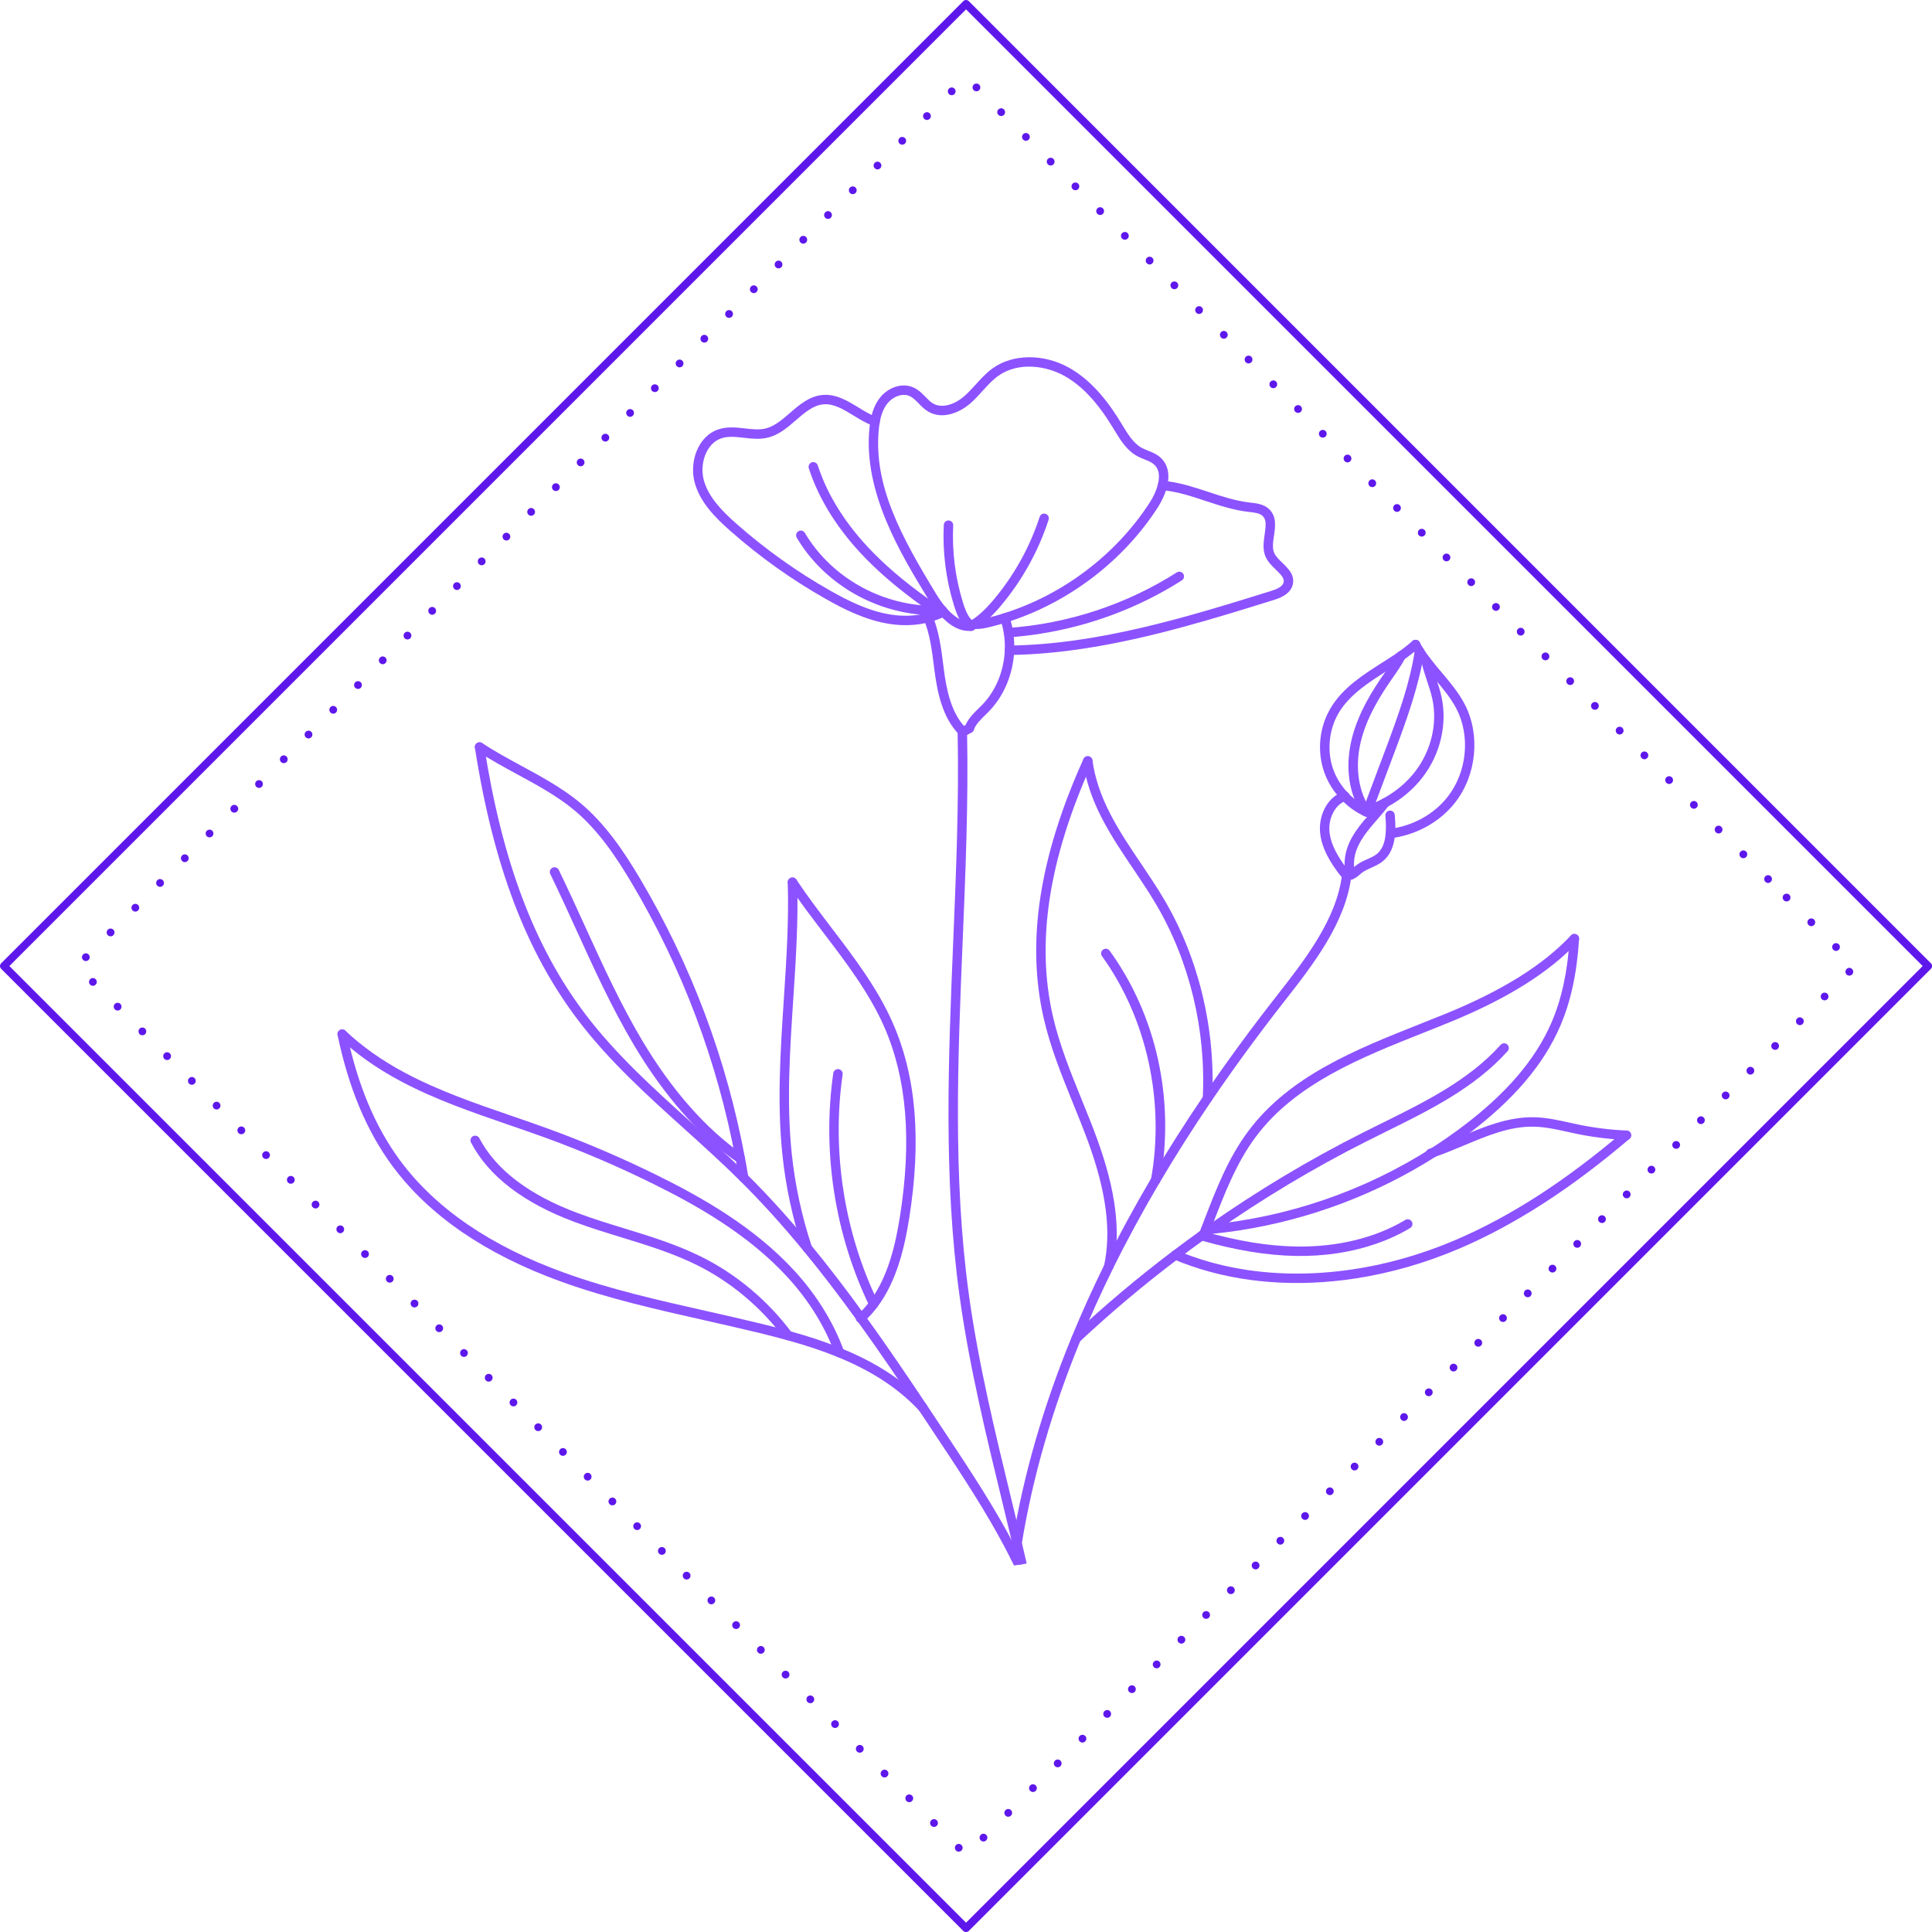 <?xml version="1.0" encoding="UTF-8"?>
<svg xmlns="http://www.w3.org/2000/svg" xmlns:xlink="http://www.w3.org/1999/xlink" width="375pt" height="375pt" viewBox="0 0 375 375" version="1.2">
<defs>
<clipPath id="clip1">
  <path d="M 152 170 L 178 170 L 178 257 L 152 257 Z M 152 170 "/>
</clipPath>
<clipPath id="clip2">
  <path d="M 48.293 91.422 L 291.453 54.141 L 326.684 283.957 L 83.527 321.234 Z M 48.293 91.422 "/>
</clipPath>
<clipPath id="clip3">
  <path d="M 48.293 91.422 L 291.453 54.141 L 337.711 355.867 L 94.551 393.145 Z M 48.293 91.422 "/>
</clipPath>
<clipPath id="clip4">
  <path d="M 160 207 L 171 207 L 171 255 L 160 255 Z M 160 207 "/>
</clipPath>
<clipPath id="clip5">
  <path d="M 48.293 91.422 L 291.453 54.141 L 326.684 283.957 L 83.527 321.234 Z M 48.293 91.422 "/>
</clipPath>
<clipPath id="clip6">
  <path d="M 48.293 91.422 L 291.453 54.141 L 337.711 355.867 L 94.551 393.145 Z M 48.293 91.422 "/>
</clipPath>
<clipPath id="clip7">
  <path d="M 92 144 L 146 144 L 146 230 L 92 230 Z M 92 144 "/>
</clipPath>
<clipPath id="clip8">
  <path d="M 48.293 91.422 L 291.453 54.141 L 326.684 283.957 L 83.527 321.234 Z M 48.293 91.422 "/>
</clipPath>
<clipPath id="clip9">
  <path d="M 48.293 91.422 L 291.453 54.141 L 337.711 355.867 L 94.551 393.145 Z M 48.293 91.422 "/>
</clipPath>
<clipPath id="clip10">
  <path d="M 106 168 L 145 168 L 145 226 L 106 226 Z M 106 168 "/>
</clipPath>
<clipPath id="clip11">
  <path d="M 48.293 91.422 L 291.453 54.141 L 326.684 283.957 L 83.527 321.234 Z M 48.293 91.422 "/>
</clipPath>
<clipPath id="clip12">
  <path d="M 48.293 91.422 L 291.453 54.141 L 337.711 355.867 L 94.551 393.145 Z M 48.293 91.422 "/>
</clipPath>
<clipPath id="clip13">
  <path d="M 151 170 L 158 170 L 158 244 L 151 244 Z M 151 170 "/>
</clipPath>
<clipPath id="clip14">
  <path d="M 48.293 91.422 L 291.453 54.141 L 326.684 283.957 L 83.527 321.234 Z M 48.293 91.422 "/>
</clipPath>
<clipPath id="clip15">
  <path d="M 48.293 91.422 L 291.453 54.141 L 337.711 355.867 L 94.551 393.145 Z M 48.293 91.422 "/>
</clipPath>
<clipPath id="clip16">
  <path d="M 207 202 L 293 202 L 293 261 L 207 261 Z M 207 202 "/>
</clipPath>
<clipPath id="clip17">
  <path d="M 48.293 91.422 L 291.453 54.141 L 326.684 283.957 L 83.527 321.234 Z M 48.293 91.422 "/>
</clipPath>
<clipPath id="clip18">
  <path d="M 48.293 91.422 L 291.453 54.141 L 337.711 355.867 L 94.551 393.145 Z M 48.293 91.422 "/>
</clipPath>
<clipPath id="clip19">
  <path d="M 232 181 L 307 181 L 307 241 L 232 241 Z M 232 181 "/>
</clipPath>
<clipPath id="clip20">
  <path d="M 48.293 91.422 L 291.453 54.141 L 326.684 283.957 L 83.527 321.234 Z M 48.293 91.422 "/>
</clipPath>
<clipPath id="clip21">
  <path d="M 48.293 91.422 L 291.453 54.141 L 337.711 355.867 L 94.551 393.145 Z M 48.293 91.422 "/>
</clipPath>
<clipPath id="clip22">
  <path d="M 233 181 L 307 181 L 307 240 L 233 240 Z M 233 181 "/>
</clipPath>
<clipPath id="clip23">
  <path d="M 48.293 91.422 L 291.453 54.141 L 326.684 283.957 L 83.527 321.234 Z M 48.293 91.422 "/>
</clipPath>
<clipPath id="clip24">
  <path d="M 48.293 91.422 L 291.453 54.141 L 337.711 355.867 L 94.551 393.145 Z M 48.293 91.422 "/>
</clipPath>
<clipPath id="clip25">
  <path d="M 276 216 L 317 216 L 317 225 L 276 225 Z M 276 216 "/>
</clipPath>
<clipPath id="clip26">
  <path d="M 48.293 91.422 L 291.453 54.141 L 326.684 283.957 L 83.527 321.234 Z M 48.293 91.422 "/>
</clipPath>
<clipPath id="clip27">
  <path d="M 48.293 91.422 L 291.453 54.141 L 337.711 355.867 L 94.551 393.145 Z M 48.293 91.422 "/>
</clipPath>
<clipPath id="clip28">
  <path d="M 275.621 219.668 L 315.996 213.48 L 317.195 221.309 L 276.82 227.496 Z M 275.621 219.668 "/>
</clipPath>
<clipPath id="clip29">
  <path d="M 275.621 219.668 L 315.574 213.543 L 316.773 221.371 L 276.82 227.496 Z M 275.621 219.668 "/>
</clipPath>
<clipPath id="clip30">
  <path d="M 227 219 L 317 219 L 317 250 L 227 250 Z M 227 219 "/>
</clipPath>
<clipPath id="clip31">
  <path d="M 48.293 91.422 L 291.453 54.141 L 326.684 283.957 L 83.527 321.234 Z M 48.293 91.422 "/>
</clipPath>
<clipPath id="clip32">
  <path d="M 48.293 91.422 L 291.453 54.141 L 337.711 355.867 L 94.551 393.145 Z M 48.293 91.422 "/>
</clipPath>
<clipPath id="clip33">
  <path d="M 225.234 232.941 L 316.824 218.898 L 320.059 239.977 L 228.465 254.02 Z M 225.234 232.941 "/>
</clipPath>
<clipPath id="clip34">
  <path d="M 225.234 232.941 L 316.402 218.965 L 319.637 240.043 L 228.465 254.02 Z M 225.234 232.941 "/>
</clipPath>
<clipPath id="clip35">
  <path d="M 92 144 L 200 144 L 200 308 L 92 308 Z M 92 144 "/>
</clipPath>
<clipPath id="clip36">
  <path d="M 48.293 91.422 L 291.453 54.141 L 326.684 283.957 L 83.527 321.234 Z M 48.293 91.422 "/>
</clipPath>
<clipPath id="clip37">
  <path d="M 48.293 91.422 L 291.453 54.141 L 337.711 355.867 L 94.551 393.145 Z M 48.293 91.422 "/>
</clipPath>
<clipPath id="clip38">
  <path d="M 223 168 L 263 168 L 263 230 L 223 230 Z M 223 168 "/>
</clipPath>
<clipPath id="clip39">
  <path d="M 48.293 91.422 L 291.453 54.141 L 326.684 283.957 L 83.527 321.234 Z M 48.293 91.422 "/>
</clipPath>
<clipPath id="clip40">
  <path d="M 48.293 91.422 L 291.453 54.141 L 337.711 355.867 L 94.551 393.145 Z M 48.293 91.422 "/>
</clipPath>
<clipPath id="clip41">
  <path d="M 196 228 L 226 228 L 226 304 L 196 304 Z M 196 228 "/>
</clipPath>
<clipPath id="clip42">
  <path d="M 48.293 91.422 L 291.453 54.141 L 326.684 283.957 L 83.527 321.234 Z M 48.293 91.422 "/>
</clipPath>
<clipPath id="clip43">
  <path d="M 48.293 91.422 L 291.453 54.141 L 337.711 355.867 L 94.551 393.145 Z M 48.293 91.422 "/>
</clipPath>
<clipPath id="clip44">
  <path d="M 187 119 L 197 119 L 197 143 L 187 143 Z M 187 119 "/>
</clipPath>
<clipPath id="clip45">
  <path d="M 48.293 91.422 L 291.453 54.141 L 326.684 283.957 L 83.527 321.234 Z M 48.293 91.422 "/>
</clipPath>
<clipPath id="clip46">
  <path d="M 48.293 91.422 L 291.453 54.141 L 337.711 355.867 L 94.551 393.145 Z M 48.293 91.422 "/>
</clipPath>
<clipPath id="clip47">
  <path d="M 179 118 L 188 118 L 188 143 L 179 143 Z M 179 118 "/>
</clipPath>
<clipPath id="clip48">
  <path d="M 48.293 91.422 L 291.453 54.141 L 326.684 283.957 L 83.527 321.234 Z M 48.293 91.422 "/>
</clipPath>
<clipPath id="clip49">
  <path d="M 48.293 91.422 L 291.453 54.141 L 337.711 355.867 L 94.551 393.145 Z M 48.293 91.422 "/>
</clipPath>
<clipPath id="clip50">
  <path d="M 184 140 L 207 140 L 207 322 L 184 322 Z M 184 140 "/>
</clipPath>
<clipPath id="clip51">
  <path d="M 48.293 91.422 L 291.453 54.141 L 326.684 283.957 L 83.527 321.234 Z M 48.293 91.422 "/>
</clipPath>
<clipPath id="clip52">
  <path d="M 48.293 91.422 L 291.453 54.141 L 337.711 355.867 L 94.551 393.145 Z M 48.293 91.422 "/>
</clipPath>
<clipPath id="clip53">
  <path d="M 165.961 144.02 L 187.656 140.695 L 223.387 373.762 L 201.691 377.09 Z M 165.961 144.02 "/>
</clipPath>
<clipPath id="clip54">
  <path d="M 165.961 144.02 L 187.656 140.695 L 223.328 373.387 L 201.637 376.711 Z M 165.961 144.02 "/>
</clipPath>
<clipPath id="clip55">
  <path d="M 168 69 L 227 69 L 227 123 L 168 123 Z M 168 69 "/>
</clipPath>
<clipPath id="clip56">
  <path d="M 48.293 91.422 L 291.453 54.141 L 326.684 283.957 L 83.527 321.234 Z M 48.293 91.422 "/>
</clipPath>
<clipPath id="clip57">
  <path d="M 48.293 91.422 L 291.453 54.141 L 337.711 355.867 L 94.551 393.145 Z M 48.293 91.422 "/>
</clipPath>
<clipPath id="clip58">
  <path d="M 181 117 L 190 117 L 190 123 L 181 123 Z M 181 117 "/>
</clipPath>
<clipPath id="clip59">
  <path d="M 48.293 91.422 L 291.453 54.141 L 326.684 283.957 L 83.527 321.234 Z M 48.293 91.422 "/>
</clipPath>
<clipPath id="clip60">
  <path d="M 48.293 91.422 L 291.453 54.141 L 337.711 355.867 L 94.551 393.145 Z M 48.293 91.422 "/>
</clipPath>
<clipPath id="clip61">
  <path d="M 134 76 L 185 76 L 185 122 L 134 122 Z M 134 76 "/>
</clipPath>
<clipPath id="clip62">
  <path d="M 48.293 91.422 L 291.453 54.141 L 326.684 283.957 L 83.527 321.234 Z M 48.293 91.422 "/>
</clipPath>
<clipPath id="clip63">
  <path d="M 48.293 91.422 L 291.453 54.141 L 337.711 355.867 L 94.551 393.145 Z M 48.293 91.422 "/>
</clipPath>
<clipPath id="clip64">
  <path d="M 195 93 L 252 93 L 252 128 L 195 128 Z M 195 93 "/>
</clipPath>
<clipPath id="clip65">
  <path d="M 48.293 91.422 L 291.453 54.141 L 326.684 283.957 L 83.527 321.234 Z M 48.293 91.422 "/>
</clipPath>
<clipPath id="clip66">
  <path d="M 48.293 91.422 L 291.453 54.141 L 337.711 355.867 L 94.551 393.145 Z M 48.293 91.422 "/>
</clipPath>
<clipPath id="clip67">
  <path d="M 183 101 L 189 101 L 189 122 L 183 122 Z M 183 101 "/>
</clipPath>
<clipPath id="clip68">
  <path d="M 48.293 91.422 L 291.453 54.141 L 326.684 283.957 L 83.527 321.234 Z M 48.293 91.422 "/>
</clipPath>
<clipPath id="clip69">
  <path d="M 48.293 91.422 L 291.453 54.141 L 337.711 355.867 L 94.551 393.145 Z M 48.293 91.422 "/>
</clipPath>
<clipPath id="clip70">
  <path d="M 186 119 L 190 119 L 190 123 L 186 123 Z M 186 119 "/>
</clipPath>
<clipPath id="clip71">
  <path d="M 48.293 91.422 L 291.453 54.141 L 326.684 283.957 L 83.527 321.234 Z M 48.293 91.422 "/>
</clipPath>
<clipPath id="clip72">
  <path d="M 48.293 91.422 L 291.453 54.141 L 337.711 355.867 L 94.551 393.145 Z M 48.293 91.422 "/>
</clipPath>
<clipPath id="clip73">
  <path d="M 188 99 L 204 99 L 204 123 L 188 123 Z M 188 99 "/>
</clipPath>
<clipPath id="clip74">
  <path d="M 48.293 91.422 L 291.453 54.141 L 326.684 283.957 L 83.527 321.234 Z M 48.293 91.422 "/>
</clipPath>
<clipPath id="clip75">
  <path d="M 48.293 91.422 L 291.453 54.141 L 337.711 355.867 L 94.551 393.145 Z M 48.293 91.422 "/>
</clipPath>
<clipPath id="clip76">
  <path d="M 187 120 L 190 120 L 190 123 L 187 123 Z M 187 120 "/>
</clipPath>
<clipPath id="clip77">
  <path d="M 48.293 91.422 L 291.453 54.141 L 326.684 283.957 L 83.527 321.234 Z M 48.293 91.422 "/>
</clipPath>
<clipPath id="clip78">
  <path d="M 48.293 91.422 L 291.453 54.141 L 337.711 355.867 L 94.551 393.145 Z M 48.293 91.422 "/>
</clipPath>
<clipPath id="clip79">
  <path d="M 156 89 L 184 89 L 184 120 L 156 120 Z M 156 89 "/>
</clipPath>
<clipPath id="clip80">
  <path d="M 48.293 91.422 L 291.453 54.141 L 326.684 283.957 L 83.527 321.234 Z M 48.293 91.422 "/>
</clipPath>
<clipPath id="clip81">
  <path d="M 48.293 91.422 L 291.453 54.141 L 337.711 355.867 L 94.551 393.145 Z M 48.293 91.422 "/>
</clipPath>
<clipPath id="clip82">
  <path d="M 154 102 L 184 102 L 184 120 L 154 120 Z M 154 102 "/>
</clipPath>
<clipPath id="clip83">
  <path d="M 48.293 91.422 L 291.453 54.141 L 326.684 283.957 L 83.527 321.234 Z M 48.293 91.422 "/>
</clipPath>
<clipPath id="clip84">
  <path d="M 48.293 91.422 L 291.453 54.141 L 337.711 355.867 L 94.551 393.145 Z M 48.293 91.422 "/>
</clipPath>
<clipPath id="clip85">
  <path d="M 213 184 L 227 184 L 227 230 L 213 230 Z M 213 184 "/>
</clipPath>
<clipPath id="clip86">
  <path d="M 48.293 91.422 L 291.453 54.141 L 326.684 283.957 L 83.527 321.234 Z M 48.293 91.422 "/>
</clipPath>
<clipPath id="clip87">
  <path d="M 48.293 91.422 L 291.453 54.141 L 337.711 355.867 L 94.551 393.145 Z M 48.293 91.422 "/>
</clipPath>
<clipPath id="clip88">
  <path d="M 201 146 L 217 146 L 217 247 L 201 247 Z M 201 146 "/>
</clipPath>
<clipPath id="clip89">
  <path d="M 48.293 91.422 L 291.453 54.141 L 326.684 283.957 L 83.527 321.234 Z M 48.293 91.422 "/>
</clipPath>
<clipPath id="clip90">
  <path d="M 48.293 91.422 L 291.453 54.141 L 337.711 355.867 L 94.551 393.145 Z M 48.293 91.422 "/>
</clipPath>
<clipPath id="clip91">
  <path d="M 210 146 L 236 146 L 236 215 L 210 215 Z M 210 146 "/>
</clipPath>
<clipPath id="clip92">
  <path d="M 48.293 91.422 L 291.453 54.141 L 326.684 283.957 L 83.527 321.234 Z M 48.293 91.422 "/>
</clipPath>
<clipPath id="clip93">
  <path d="M 48.293 91.422 L 291.453 54.141 L 337.711 355.867 L 94.551 393.145 Z M 48.293 91.422 "/>
</clipPath>
<clipPath id="clip94">
  <path d="M 65 199 L 181 199 L 181 275 L 65 275 Z M 65 199 "/>
</clipPath>
<clipPath id="clip95">
  <path d="M 48.293 91.422 L 291.453 54.141 L 326.684 283.957 L 83.527 321.234 Z M 48.293 91.422 "/>
</clipPath>
<clipPath id="clip96">
  <path d="M 48.293 91.422 L 291.453 54.141 L 337.711 355.867 L 94.551 393.145 Z M 48.293 91.422 "/>
</clipPath>
<clipPath id="clip97">
  <path d="M 65 199 L 164 199 L 164 264 L 65 264 Z M 65 199 "/>
</clipPath>
<clipPath id="clip98">
  <path d="M 48.293 91.422 L 291.453 54.141 L 326.684 283.957 L 83.527 321.234 Z M 48.293 91.422 "/>
</clipPath>
<clipPath id="clip99">
  <path d="M 48.293 91.422 L 291.453 54.141 L 337.711 355.867 L 94.551 393.145 Z M 48.293 91.422 "/>
</clipPath>
<clipPath id="clip100">
  <path d="M 91 220 L 154 220 L 154 261 L 91 261 Z M 91 220 "/>
</clipPath>
<clipPath id="clip101">
  <path d="M 48.293 91.422 L 291.453 54.141 L 326.684 283.957 L 83.527 321.234 Z M 48.293 91.422 "/>
</clipPath>
<clipPath id="clip102">
  <path d="M 48.293 91.422 L 291.453 54.141 L 337.711 355.867 L 94.551 393.145 Z M 48.293 91.422 "/>
</clipPath>
<clipPath id="clip103">
  <path d="M 264 127 L 281 127 L 281 159 L 264 159 Z M 264 127 "/>
</clipPath>
<clipPath id="clip104">
  <path d="M 48.293 91.422 L 291.453 54.141 L 326.684 283.957 L 83.527 321.234 Z M 48.293 91.422 "/>
</clipPath>
<clipPath id="clip105">
  <path d="M 48.293 91.422 L 291.453 54.141 L 337.711 355.867 L 94.551 393.145 Z M 48.293 91.422 "/>
</clipPath>
<clipPath id="clip106">
  <path d="M 256 153 L 271 153 L 271 171 L 256 171 Z M 256 153 "/>
</clipPath>
<clipPath id="clip107">
  <path d="M 48.293 91.422 L 291.453 54.141 L 326.684 283.957 L 83.527 321.234 Z M 48.293 91.422 "/>
</clipPath>
<clipPath id="clip108">
  <path d="M 48.293 91.422 L 291.453 54.141 L 337.711 355.867 L 94.551 393.145 Z M 48.293 91.422 "/>
</clipPath>
<clipPath id="clip109">
  <path d="M 271 124 L 276 124 L 276 129 L 271 129 Z M 271 124 "/>
</clipPath>
<clipPath id="clip110">
  <path d="M 48.293 91.422 L 291.453 54.141 L 326.684 283.957 L 83.527 321.234 Z M 48.293 91.422 "/>
</clipPath>
<clipPath id="clip111">
  <path d="M 48.293 91.422 L 291.453 54.141 L 337.711 355.867 L 94.551 393.145 Z M 48.293 91.422 "/>
</clipPath>
<clipPath id="clip112">
  <path d="M 256 126 L 273 126 L 273 159 L 256 159 Z M 256 126 "/>
</clipPath>
<clipPath id="clip113">
  <path d="M 48.293 91.422 L 291.453 54.141 L 326.684 283.957 L 83.527 321.234 Z M 48.293 91.422 "/>
</clipPath>
<clipPath id="clip114">
  <path d="M 48.293 91.422 L 291.453 54.141 L 337.711 355.867 L 94.551 393.145 Z M 48.293 91.422 "/>
</clipPath>
<clipPath id="clip115">
  <path d="M 261 126 L 273 126 L 273 158 L 261 158 Z M 261 126 "/>
</clipPath>
<clipPath id="clip116">
  <path d="M 48.293 91.422 L 291.453 54.141 L 326.684 283.957 L 83.527 321.234 Z M 48.293 91.422 "/>
</clipPath>
<clipPath id="clip117">
  <path d="M 48.293 91.422 L 291.453 54.141 L 337.711 355.867 L 94.551 393.145 Z M 48.293 91.422 "/>
</clipPath>
<clipPath id="clip118">
  <path d="M 264 125 L 277 125 L 277 159 L 264 159 Z M 264 125 "/>
</clipPath>
<clipPath id="clip119">
  <path d="M 48.293 91.422 L 291.453 54.141 L 326.684 283.957 L 83.527 321.234 Z M 48.293 91.422 "/>
</clipPath>
<clipPath id="clip120">
  <path d="M 48.293 91.422 L 291.453 54.141 L 337.711 355.867 L 94.551 393.145 Z M 48.293 91.422 "/>
</clipPath>
<clipPath id="clip121">
  <path d="M 268 124 L 287 124 L 287 163 L 268 163 Z M 268 124 "/>
</clipPath>
<clipPath id="clip122">
  <path d="M 48.293 91.422 L 291.453 54.141 L 326.684 283.957 L 83.527 321.234 Z M 48.293 91.422 "/>
</clipPath>
<clipPath id="clip123">
  <path d="M 48.293 91.422 L 291.453 54.141 L 337.711 355.867 L 94.551 393.145 Z M 48.293 91.422 "/>
</clipPath>
<clipPath id="clip124">
  <path d="M 232 236 L 275 236 L 275 244 L 232 244 Z M 232 236 "/>
</clipPath>
<clipPath id="clip125">
  <path d="M 48.293 91.422 L 291.453 54.141 L 326.684 283.957 L 83.527 321.234 Z M 48.293 91.422 "/>
</clipPath>
<clipPath id="clip126">
  <path d="M 48.293 91.422 L 291.453 54.141 L 337.711 355.867 L 94.551 393.145 Z M 48.293 91.422 "/>
</clipPath>
<clipPath id="clip127">
  <path d="M 260 154 L 270 154 L 270 171 L 260 171 Z M 260 154 "/>
</clipPath>
<clipPath id="clip128">
  <path d="M 48.293 91.422 L 291.453 54.141 L 326.684 283.957 L 83.527 321.234 Z M 48.293 91.422 "/>
</clipPath>
<clipPath id="clip129">
  <path d="M 48.293 91.422 L 291.453 54.141 L 337.711 355.867 L 94.551 393.145 Z M 48.293 91.422 "/>
</clipPath>
<clipPath id="clip130">
  <path d="M 194 110 L 230 110 L 230 124 L 194 124 Z M 194 110 "/>
</clipPath>
<clipPath id="clip131">
  <path d="M 48.293 91.422 L 291.453 54.141 L 326.684 283.957 L 83.527 321.234 Z M 48.293 91.422 "/>
</clipPath>
<clipPath id="clip132">
  <path d="M 48.293 91.422 L 291.453 54.141 L 337.711 355.867 L 94.551 393.145 Z M 48.293 91.422 "/>
</clipPath>
<clipPath id="clip133">
  <path d="M 185 140 L 190 140 L 190 143 L 185 143 Z M 185 140 "/>
</clipPath>
<clipPath id="clip134">
  <path d="M 48.293 91.422 L 291.453 54.141 L 326.684 283.957 L 83.527 321.234 Z M 48.293 91.422 "/>
</clipPath>
<clipPath id="clip135">
  <path d="M 48.293 91.422 L 291.453 54.141 L 337.711 355.867 L 94.551 393.145 Z M 48.293 91.422 "/>
</clipPath>
</defs>
<g id="surface1">
<path style=" stroke:none;fill-rule:nonzero;fill:rgb(36.859%,9.019%,92.159%);fill-opacity:1;" d="M 188.996 17.504 C 188.699 17.203 188.699 16.727 188.996 16.434 C 189.285 16.141 189.773 16.141 190.062 16.434 C 190.352 16.727 190.352 17.203 190.062 17.504 C 189.914 17.648 189.727 17.723 189.527 17.723 C 189.332 17.723 189.145 17.648 188.996 17.504 Z M 184.195 18.258 C 183.902 17.965 183.902 17.488 184.195 17.195 C 184.492 16.898 184.965 16.898 185.262 17.195 C 185.551 17.488 185.551 17.965 185.262 18.258 C 185.117 18.41 184.918 18.477 184.723 18.477 C 184.535 18.477 184.336 18.41 184.195 18.258 Z M 193.793 22.305 C 193.496 22.008 193.496 21.535 193.793 21.238 C 194.086 20.938 194.566 20.938 194.867 21.238 C 195.156 21.535 195.156 22.008 194.867 22.305 C 194.711 22.445 194.523 22.523 194.328 22.523 C 194.133 22.523 193.941 22.445 193.793 22.305 Z M 179.391 23.066 C 179.094 22.77 179.094 22.289 179.391 21.992 C 179.684 21.703 180.168 21.703 180.457 21.992 C 180.754 22.289 180.754 22.77 180.457 23.066 C 180.309 23.211 180.121 23.285 179.926 23.285 C 179.727 23.285 179.539 23.211 179.391 23.066 Z M 198.602 27.102 C 198.305 26.809 198.305 26.332 198.602 26.039 C 198.895 25.746 199.367 25.746 199.66 26.039 C 199.957 26.332 199.957 26.809 199.66 27.102 C 199.52 27.254 199.324 27.328 199.129 27.328 C 198.938 27.328 198.742 27.254 198.602 27.102 Z M 174.59 27.863 C 174.297 27.57 174.297 27.094 174.59 26.801 C 174.887 26.5 175.359 26.5 175.656 26.801 C 175.957 27.094 175.957 27.57 175.656 27.863 C 175.512 28.008 175.316 28.082 175.125 28.082 C 174.93 28.082 174.73 28.008 174.59 27.863 Z M 203.398 31.91 C 203.102 31.613 203.102 31.133 203.398 30.84 C 203.691 30.543 204.176 30.543 204.469 30.84 C 204.762 31.133 204.762 31.613 204.469 31.91 C 204.316 32.051 204.129 32.125 203.93 32.125 C 203.738 32.125 203.547 32.051 203.398 31.91 Z M 169.793 32.664 C 169.496 32.367 169.496 31.895 169.793 31.598 C 170.078 31.305 170.562 31.305 170.852 31.598 C 171.148 31.895 171.148 32.367 170.852 32.664 C 170.703 32.812 170.516 32.891 170.32 32.891 C 170.133 32.891 169.934 32.812 169.793 32.664 Z M 208.203 36.707 C 207.91 36.414 207.91 35.938 208.203 35.641 C 208.496 35.352 208.973 35.352 209.27 35.641 C 209.562 35.938 209.562 36.414 209.27 36.707 C 209.125 36.859 208.926 36.926 208.734 36.926 C 208.543 36.926 208.348 36.859 208.203 36.707 Z M 164.984 37.469 C 164.691 37.176 164.691 36.691 164.984 36.398 C 165.281 36.105 165.754 36.105 166.055 36.398 C 166.352 36.691 166.352 37.176 166.055 37.469 C 165.906 37.613 165.711 37.688 165.52 37.688 C 165.324 37.688 165.137 37.613 164.984 37.469 Z M 213.004 41.516 C 212.707 41.219 212.707 40.734 213.004 40.445 C 213.297 40.148 213.773 40.148 214.074 40.445 C 214.363 40.734 214.363 41.219 214.074 41.516 C 213.922 41.656 213.73 41.73 213.539 41.73 C 213.344 41.73 213.152 41.656 213.004 41.516 Z M 160.188 42.27 C 159.891 41.973 159.891 41.5 160.188 41.203 C 160.477 40.91 160.957 40.91 161.25 41.203 C 161.547 41.5 161.547 41.973 161.25 42.27 C 161.105 42.418 160.91 42.496 160.715 42.496 C 160.527 42.496 160.328 42.418 160.188 42.27 Z M 217.801 46.312 C 217.512 46.016 217.512 45.543 217.801 45.246 C 218.102 44.949 218.578 44.949 218.871 45.246 C 219.168 45.543 219.168 46.016 218.871 46.312 C 218.723 46.457 218.531 46.531 218.336 46.531 C 218.148 46.531 217.953 46.457 217.801 46.312 Z M 155.379 47.074 C 155.086 46.781 155.086 46.297 155.379 46.004 C 155.676 45.707 156.156 45.707 156.453 46.004 C 156.746 46.297 156.746 46.781 156.453 47.074 C 156.301 47.219 156.109 47.293 155.914 47.293 C 155.727 47.293 155.531 47.219 155.379 47.074 Z M 222.605 51.109 C 222.312 50.82 222.312 50.34 222.605 50.047 C 222.902 49.754 223.379 49.754 223.672 50.047 C 223.965 50.34 223.965 50.82 223.672 51.109 C 223.527 51.262 223.332 51.336 223.137 51.336 C 222.949 51.336 222.75 51.262 222.605 51.109 Z M 150.582 51.875 C 150.285 51.578 150.285 51.105 150.582 50.809 C 150.875 50.508 151.352 50.508 151.645 50.809 C 151.941 51.105 151.941 51.578 151.645 51.875 C 151.5 52.02 151.305 52.094 151.117 52.094 C 150.922 52.094 150.727 52.02 150.582 51.875 Z M 227.406 55.918 C 227.113 55.621 227.113 55.141 227.406 54.848 C 227.699 54.555 228.184 54.555 228.477 54.848 C 228.773 55.141 228.773 55.621 228.477 55.918 C 228.328 56.062 228.137 56.137 227.945 56.137 C 227.746 56.137 227.559 56.062 227.406 55.918 Z M 145.773 56.672 C 145.488 56.379 145.488 55.902 145.773 55.609 C 146.078 55.312 146.551 55.312 146.848 55.609 C 147.141 55.902 147.141 56.379 146.848 56.672 C 146.703 56.824 146.504 56.898 146.309 56.898 C 146.121 56.898 145.926 56.824 145.773 56.672 Z M 232.215 60.715 C 231.918 60.422 231.918 59.945 232.215 59.652 C 232.508 59.355 232.98 59.355 233.277 59.652 C 233.57 59.945 233.57 60.422 233.277 60.715 C 233.133 60.867 232.938 60.938 232.742 60.938 C 232.555 60.938 232.355 60.867 232.215 60.715 Z M 140.977 61.48 C 140.68 61.184 140.68 60.699 140.977 60.406 C 141.27 60.113 141.754 60.113 142.047 60.406 C 142.34 60.699 142.34 61.184 142.047 61.48 C 141.895 61.621 141.699 61.699 141.512 61.699 C 141.316 61.699 141.125 61.621 140.977 61.48 Z M 237.012 65.523 C 236.719 65.223 236.719 64.746 237.012 64.449 C 237.309 64.16 237.781 64.16 238.074 64.449 C 238.371 64.746 238.371 65.223 238.074 65.523 C 237.934 65.668 237.734 65.742 237.547 65.742 C 237.352 65.742 237.164 65.668 237.012 65.523 Z M 136.176 66.277 C 135.883 65.984 135.883 65.508 136.176 65.215 C 136.473 64.918 136.945 64.918 137.242 65.215 C 137.535 65.508 137.535 65.984 137.242 66.277 C 137.098 66.43 136.898 66.496 136.711 66.496 C 136.516 66.496 136.32 66.43 136.176 66.277 Z M 241.812 70.32 C 241.516 70.027 241.516 69.551 241.812 69.25 C 242.102 68.961 242.59 68.961 242.883 69.25 C 243.176 69.551 243.176 70.027 242.883 70.32 C 242.73 70.465 242.543 70.539 242.344 70.539 C 242.156 70.539 241.961 70.465 241.812 70.32 Z M 131.371 71.086 C 131.074 70.781 131.074 70.305 131.371 70.012 C 131.672 69.719 132.148 69.719 132.441 70.012 C 132.734 70.305 132.734 70.781 132.441 71.086 C 132.289 71.227 132.102 71.305 131.906 71.305 C 131.719 71.305 131.52 71.227 131.371 71.086 Z M 246.617 75.121 C 246.324 74.828 246.324 74.352 246.617 74.055 C 246.91 73.766 247.383 73.766 247.684 74.055 C 247.973 74.352 247.973 74.828 247.684 75.121 C 247.539 75.273 247.34 75.348 247.152 75.348 C 246.957 75.348 246.762 75.273 246.617 75.121 Z M 126.57 75.883 C 126.277 75.59 126.277 75.113 126.57 74.809 C 126.867 74.523 127.34 74.523 127.641 74.809 C 127.93 75.113 127.93 75.59 127.641 75.883 C 127.492 76.027 127.297 76.102 127.109 76.102 C 126.91 76.102 126.723 76.027 126.57 75.883 Z M 251.418 79.926 C 251.121 79.633 251.121 79.148 251.418 78.855 C 251.711 78.562 252.191 78.562 252.488 78.855 C 252.781 79.148 252.781 79.633 252.488 79.926 C 252.336 80.07 252.141 80.145 251.953 80.145 C 251.754 80.145 251.566 80.07 251.418 79.926 Z M 121.773 80.68 C 121.469 80.387 121.469 79.91 121.773 79.617 C 122.066 79.324 122.543 79.324 122.836 79.617 C 123.129 79.91 123.129 80.387 122.836 80.68 C 122.691 80.832 122.5 80.91 122.301 80.91 C 122.113 80.91 121.914 80.832 121.773 80.68 Z M 256.215 84.727 C 255.926 84.43 255.926 83.957 256.215 83.66 C 256.516 83.367 256.992 83.367 257.285 83.66 C 257.578 83.957 257.578 84.43 257.285 84.727 C 257.133 84.875 256.945 84.941 256.75 84.941 C 256.559 84.941 256.367 84.875 256.215 84.727 Z M 116.965 85.488 C 116.672 85.195 116.672 84.711 116.965 84.414 C 117.262 84.121 117.746 84.121 118.035 84.414 C 118.332 84.711 118.332 85.195 118.035 85.488 C 117.887 85.629 117.699 85.707 117.504 85.707 C 117.305 85.707 117.117 85.629 116.965 85.488 Z M 261.02 89.531 C 260.727 89.23 260.727 88.754 261.02 88.461 C 261.312 88.168 261.793 88.168 262.086 88.461 C 262.379 88.754 262.379 89.23 262.086 89.531 C 261.941 89.676 261.746 89.75 261.555 89.75 C 261.359 89.75 261.164 89.676 261.02 89.531 Z M 112.168 90.285 C 111.875 89.992 111.875 89.516 112.168 89.223 C 112.461 88.93 112.938 88.93 113.23 89.223 C 113.527 89.516 113.527 89.992 113.23 90.285 C 113.086 90.438 112.895 90.504 112.695 90.504 C 112.508 90.504 112.312 90.438 112.168 90.285 Z M 265.82 94.332 C 265.527 94.035 265.527 93.562 265.82 93.266 C 266.113 92.965 266.594 92.965 266.891 93.266 C 267.184 93.562 267.184 94.035 266.891 94.332 C 266.738 94.477 266.551 94.547 266.355 94.547 C 266.16 94.547 265.973 94.477 265.82 94.332 Z M 107.359 95.094 C 107.066 94.789 107.066 94.316 107.359 94.02 C 107.656 93.727 108.141 93.727 108.434 94.02 C 108.73 94.316 108.73 94.789 108.434 95.094 C 108.285 95.234 108.094 95.312 107.898 95.312 C 107.699 95.312 107.512 95.234 107.359 95.094 Z M 270.629 99.129 C 270.328 98.836 270.328 98.359 270.629 98.066 C 270.918 97.77 271.395 97.77 271.688 98.066 C 271.984 98.359 271.984 98.836 271.688 99.129 C 271.547 99.277 271.352 99.355 271.152 99.355 C 270.965 99.355 270.77 99.277 270.629 99.129 Z M 102.562 99.891 C 102.27 99.598 102.27 99.113 102.562 98.828 C 102.855 98.523 103.332 98.523 103.625 98.828 C 103.926 99.113 103.926 99.598 103.625 99.891 C 103.48 100.035 103.289 100.109 103.098 100.109 C 102.902 100.109 102.715 100.035 102.562 99.891 Z M 275.422 103.938 C 275.133 103.641 275.133 103.156 275.422 102.863 C 275.723 102.57 276.199 102.57 276.496 102.863 C 276.789 103.156 276.789 103.641 276.496 103.938 C 276.344 104.078 276.156 104.152 275.961 104.152 C 275.766 104.152 275.578 104.078 275.422 103.938 Z M 97.766 104.691 C 97.469 104.395 97.469 103.922 97.766 103.625 C 98.059 103.332 98.535 103.332 98.828 103.625 C 99.125 103.922 99.125 104.395 98.828 104.691 C 98.68 104.84 98.488 104.918 98.293 104.918 C 98.102 104.918 97.91 104.84 97.766 104.691 Z M 280.23 108.734 C 279.938 108.441 279.938 107.965 280.23 107.672 C 280.523 107.375 281.004 107.375 281.293 107.672 C 281.59 107.965 281.59 108.441 281.293 108.734 C 281.148 108.883 280.957 108.953 280.762 108.953 C 280.57 108.953 280.375 108.883 280.23 108.734 Z M 92.957 109.496 C 92.664 109.203 92.664 108.719 92.957 108.426 C 93.25 108.129 93.734 108.129 94.031 108.426 C 94.324 108.719 94.324 109.203 94.031 109.496 C 93.875 109.641 93.688 109.715 93.492 109.715 C 93.297 109.715 93.109 109.641 92.957 109.496 Z M 285.031 113.531 C 284.734 113.246 284.734 112.762 285.031 112.469 C 285.324 112.176 285.797 112.176 286.094 112.469 C 286.387 112.762 286.387 113.246 286.094 113.531 C 285.949 113.684 285.754 113.758 285.566 113.758 C 285.371 113.758 285.172 113.684 285.031 113.531 Z M 88.16 114.297 C 87.863 114 87.863 113.527 88.16 113.23 C 88.453 112.938 88.93 112.938 89.223 113.23 C 89.516 113.527 89.516 114 89.223 114.297 C 89.078 114.445 88.883 114.516 88.695 114.516 C 88.496 114.516 88.305 114.445 88.16 114.297 Z M 289.828 118.34 C 289.535 118.047 289.535 117.57 289.828 117.277 C 290.125 116.977 290.605 116.977 290.898 117.277 C 291.195 117.57 291.195 118.047 290.898 118.34 C 290.75 118.484 290.562 118.559 290.363 118.559 C 290.168 118.559 289.98 118.484 289.828 118.34 Z M 83.352 119.094 C 83.059 118.809 83.059 118.324 83.352 118.031 C 83.645 117.734 84.129 117.734 84.426 118.031 C 84.719 118.324 84.719 118.809 84.426 119.094 C 84.27 119.246 84.082 119.32 83.887 119.32 C 83.699 119.32 83.504 119.246 83.352 119.094 Z M 294.633 123.137 C 294.344 122.844 294.344 122.367 294.633 122.074 C 294.93 121.781 295.406 121.781 295.699 122.074 C 295.992 122.367 295.992 122.844 295.699 123.137 C 295.555 123.289 295.359 123.363 295.172 123.363 C 294.973 123.363 294.777 123.289 294.633 123.137 Z M 78.555 123.902 C 78.258 123.605 78.258 123.129 78.555 122.828 C 78.848 122.535 79.324 122.535 79.625 122.828 C 79.918 123.129 79.918 123.605 79.625 123.902 C 79.473 124.043 79.277 124.121 79.09 124.121 C 78.891 124.121 78.703 124.043 78.555 123.902 Z M 299.434 127.945 C 299.141 127.652 299.141 127.168 299.434 126.871 C 299.727 126.582 300.211 126.582 300.504 126.871 C 300.801 127.168 300.801 127.652 300.504 127.945 C 300.355 128.09 300.168 128.164 299.969 128.164 C 299.773 128.164 299.586 128.09 299.434 127.945 Z M 73.754 128.699 C 73.461 128.406 73.461 127.93 73.754 127.637 C 74.051 127.34 74.523 127.34 74.82 127.637 C 75.113 127.93 75.113 128.406 74.82 128.699 C 74.676 128.852 74.48 128.926 74.281 128.926 C 74.094 128.926 73.898 128.852 73.754 128.699 Z M 304.234 132.742 C 303.945 132.449 303.945 131.973 304.234 131.68 C 304.535 131.387 305.008 131.387 305.305 131.68 C 305.598 131.973 305.598 132.449 305.305 132.742 C 305.16 132.895 304.965 132.961 304.77 132.961 C 304.582 132.961 304.383 132.895 304.234 132.742 Z M 68.949 133.504 C 68.652 133.211 68.652 132.73 68.949 132.434 C 69.242 132.141 69.727 132.141 70.02 132.434 C 70.316 132.73 70.316 133.211 70.02 133.504 C 69.867 133.648 69.68 133.727 69.484 133.727 C 69.285 133.727 69.098 133.648 68.949 133.504 Z M 309.039 137.551 C 308.742 137.246 308.742 136.773 309.039 136.477 C 309.332 136.184 309.809 136.184 310.102 136.477 C 310.398 136.773 310.398 137.246 310.102 137.551 C 309.961 137.691 309.762 137.77 309.574 137.77 C 309.375 137.77 309.188 137.691 309.039 137.551 Z M 64.148 138.305 C 63.855 138.012 63.855 137.535 64.148 137.242 C 64.445 136.945 64.918 136.945 65.215 137.242 C 65.508 137.535 65.508 138.012 65.215 138.305 C 65.07 138.457 64.875 138.523 64.688 138.523 C 64.488 138.523 64.293 138.457 64.148 138.305 Z M 313.836 142.348 C 313.543 142.055 313.543 141.578 313.836 141.277 C 314.129 140.984 314.613 140.984 314.91 141.277 C 315.203 141.578 315.203 142.055 314.91 142.348 C 314.758 142.492 314.57 142.566 314.371 142.566 C 314.184 142.566 313.988 142.492 313.836 142.348 Z M 59.344 143.109 C 59.051 142.809 59.051 142.336 59.344 142.039 C 59.645 141.746 60.121 141.746 60.414 142.039 C 60.711 142.336 60.711 142.809 60.414 143.109 C 60.266 143.254 60.078 143.332 59.879 143.332 C 59.691 143.332 59.492 143.254 59.344 143.109 Z M 318.645 147.148 C 318.352 146.852 318.352 146.379 318.645 146.082 C 318.938 145.789 319.414 145.789 319.707 146.082 C 320.004 146.379 320.004 146.852 319.707 147.148 C 319.562 147.297 319.367 147.375 319.172 147.375 C 318.984 147.375 318.789 147.297 318.645 147.148 Z M 54.543 147.91 C 54.25 147.617 54.25 147.141 54.543 146.84 C 54.84 146.543 55.312 146.543 55.617 146.84 C 55.902 147.141 55.902 147.617 55.617 147.91 C 55.465 148.051 55.27 148.129 55.082 148.129 C 54.883 148.129 54.695 148.051 54.543 147.91 Z M 323.445 151.953 C 323.148 151.66 323.148 151.176 323.445 150.883 C 323.734 150.586 324.219 150.586 324.516 150.883 C 324.809 151.176 324.809 151.66 324.516 151.953 C 324.363 152.098 324.168 152.172 323.977 152.172 C 323.781 152.172 323.594 152.098 323.445 151.953 Z M 49.746 152.711 C 49.449 152.414 49.449 151.941 49.746 151.645 C 50.039 151.352 50.516 151.352 50.809 151.645 C 51.105 151.941 51.105 152.414 50.809 152.711 C 50.664 152.859 50.473 152.934 50.273 152.934 C 50.086 152.934 49.891 152.859 49.746 152.711 Z M 328.25 156.754 C 327.953 156.457 327.953 155.984 328.25 155.688 C 328.543 155.395 329.02 155.395 329.312 155.688 C 329.609 155.984 329.609 156.457 329.312 156.754 C 329.164 156.902 328.973 156.973 328.777 156.973 C 328.586 156.973 328.395 156.902 328.25 156.754 Z M 44.938 157.516 C 44.645 157.223 44.645 156.738 44.938 156.445 C 45.234 156.148 45.715 156.148 46.012 156.445 C 46.305 156.738 46.305 157.223 46.012 157.516 C 45.859 157.656 45.672 157.734 45.477 157.734 C 45.281 157.734 45.094 157.656 44.938 157.516 Z M 333.047 161.551 C 332.754 161.258 332.754 160.781 333.047 160.488 C 333.344 160.191 333.82 160.191 334.109 160.488 C 334.406 160.781 334.406 161.258 334.109 161.551 C 333.965 161.703 333.773 161.777 333.582 161.777 C 333.391 161.777 333.191 161.703 333.047 161.551 Z M 40.141 162.316 C 39.844 162.02 39.844 161.547 40.141 161.25 C 40.434 160.957 40.91 160.957 41.203 161.25 C 41.5 161.547 41.5 162.02 41.203 162.316 C 41.059 162.465 40.867 162.531 40.676 162.531 C 40.48 162.531 40.285 162.465 40.141 162.316 Z M 337.848 166.359 C 337.551 166.062 337.551 165.582 337.848 165.285 C 338.141 164.992 338.625 164.992 338.918 165.285 C 339.215 165.582 339.215 166.062 338.918 166.359 C 338.77 166.5 338.578 166.578 338.383 166.578 C 338.188 166.578 338 166.5 337.848 166.359 Z M 35.344 167.113 C 35.043 166.816 35.043 166.344 35.344 166.051 C 35.637 165.754 36.109 165.754 36.406 166.051 C 36.699 166.344 36.699 166.816 36.406 167.113 C 36.254 167.262 36.066 167.34 35.871 167.34 C 35.68 167.34 35.488 167.262 35.344 167.113 Z M 342.652 171.156 C 342.359 170.863 342.359 170.387 342.652 170.094 C 342.949 169.797 343.422 169.797 343.715 170.094 C 344.012 170.387 344.012 170.863 343.715 171.156 C 343.574 171.309 343.379 171.383 343.18 171.383 C 342.992 171.383 342.797 171.309 342.652 171.156 Z M 30.535 171.922 C 30.238 171.625 30.238 171.141 30.535 170.848 C 30.828 170.551 31.312 170.551 31.598 170.848 C 31.902 171.141 31.902 171.625 31.598 171.922 C 31.457 172.062 31.262 172.137 31.07 172.137 C 30.875 172.137 30.684 172.062 30.535 171.922 Z M 346.238 174.75 C 345.941 174.453 345.941 173.973 346.238 173.676 C 346.531 173.383 347.016 173.383 347.309 173.676 C 347.602 173.973 347.602 174.453 347.309 174.75 C 347.16 174.891 346.969 174.969 346.773 174.969 C 346.574 174.969 346.387 174.891 346.238 174.75 Z M 25.738 176.719 C 25.441 176.422 25.441 175.945 25.738 175.656 C 26.031 175.359 26.504 175.359 26.801 175.656 C 27.094 175.945 27.094 176.422 26.801 176.719 C 26.656 176.867 26.461 176.945 26.266 176.945 C 26.074 176.945 25.883 176.867 25.738 176.719 Z M 351.043 179.547 C 350.742 179.254 350.742 178.777 351.043 178.484 C 351.34 178.188 351.812 178.188 352.109 178.484 C 352.402 178.777 352.402 179.254 352.109 179.547 C 351.965 179.699 351.77 179.766 351.57 179.766 C 351.383 179.766 351.184 179.699 351.043 179.547 Z M 20.93 181.523 C 20.633 181.227 20.633 180.746 20.93 180.453 C 21.223 180.156 21.707 180.156 22.004 180.453 C 22.297 180.746 22.297 181.227 22.004 181.523 C 21.852 181.668 21.664 181.742 21.465 181.742 C 21.27 181.742 21.082 181.668 20.93 181.523 Z M 355.844 184.348 C 355.547 184.051 355.547 183.578 355.844 183.281 C 356.137 182.988 356.609 182.988 356.91 183.281 C 357.199 183.578 357.199 184.051 356.91 184.348 C 356.762 184.496 356.566 184.574 356.379 184.574 C 356.18 184.574 355.992 184.496 355.844 184.348 Z M 16.133 186.32 C 15.836 186.027 15.836 185.551 16.133 185.262 C 16.426 184.965 16.898 184.965 17.195 185.262 C 17.488 185.551 17.488 186.027 17.195 186.32 C 17.051 186.473 16.855 186.543 16.668 186.543 C 16.469 186.543 16.273 186.473 16.133 186.32 Z M 358.422 189.152 C 358.129 188.859 358.129 188.383 358.422 188.082 C 358.719 187.785 359.191 187.785 359.484 188.082 C 359.789 188.383 359.789 188.859 359.484 189.152 C 359.344 189.297 359.145 189.371 358.957 189.371 C 358.762 189.371 358.566 189.297 358.422 189.152 Z M 17.5 191.121 C 17.203 190.828 17.203 190.352 17.5 190.059 C 17.789 189.762 18.27 189.762 18.559 190.059 C 18.863 190.352 18.863 190.828 18.559 191.121 C 18.418 191.273 18.219 191.348 18.031 191.348 C 17.836 191.348 17.648 191.273 17.5 191.121 Z M 353.625 193.953 C 353.328 193.656 353.328 193.18 353.625 192.887 C 353.918 192.594 354.391 192.594 354.688 192.887 C 354.98 193.18 354.98 193.656 354.688 193.953 C 354.547 194.102 354.348 194.168 354.148 194.168 C 353.961 194.168 353.766 194.102 353.625 193.953 Z M 22.297 195.93 C 22.004 195.633 22.004 195.152 22.297 194.855 C 22.59 194.562 23.07 194.562 23.367 194.855 C 23.66 195.152 23.66 195.633 23.367 195.93 C 23.215 196.07 23.027 196.148 22.832 196.148 C 22.637 196.148 22.445 196.07 22.297 195.93 Z M 348.82 198.758 C 348.523 198.461 348.523 197.98 348.82 197.688 C 349.109 197.391 349.594 197.391 349.887 197.688 C 350.184 197.98 350.184 198.461 349.887 198.758 C 349.738 198.902 349.551 198.977 349.355 198.977 C 349.156 198.977 348.969 198.902 348.82 198.758 Z M 27.102 200.727 C 26.809 200.434 26.809 199.957 27.102 199.66 C 27.395 199.367 27.875 199.367 28.164 199.66 C 28.461 199.957 28.461 200.434 28.164 200.727 C 28.023 200.879 27.824 200.945 27.637 200.945 C 27.441 200.945 27.246 200.879 27.102 200.727 Z M 344.016 203.555 C 343.727 203.262 343.727 202.789 344.016 202.484 C 344.312 202.199 344.789 202.199 345.086 202.484 C 345.375 202.789 345.375 203.262 345.086 203.555 C 344.941 203.707 344.742 203.773 344.555 203.773 C 344.359 203.773 344.16 203.707 344.016 203.555 Z M 31.902 205.531 C 31.609 205.238 31.609 204.754 31.902 204.461 C 32.195 204.168 32.676 204.168 32.973 204.461 C 33.266 204.754 33.266 205.238 32.973 205.531 C 32.82 205.676 32.633 205.75 32.438 205.75 C 32.242 205.75 32.051 205.676 31.902 205.531 Z M 339.215 208.355 C 338.926 208.062 338.926 207.582 339.215 207.293 C 339.508 206.996 339.992 206.996 340.281 207.293 C 340.578 207.582 340.578 208.062 340.281 208.355 C 340.133 208.508 339.945 208.578 339.746 208.578 C 339.559 208.578 339.363 208.508 339.215 208.355 Z M 36.707 210.332 C 36.414 210.035 36.414 209.562 36.707 209.27 C 37 208.965 37.477 208.965 37.77 209.27 C 38.066 209.562 38.066 210.035 37.77 210.332 C 37.621 210.484 37.43 210.551 37.234 210.551 C 37.047 210.551 36.852 210.484 36.707 210.332 Z M 334.414 213.164 C 334.121 212.863 334.121 212.383 334.414 212.09 C 334.711 211.797 335.184 211.797 335.477 212.09 C 335.773 212.383 335.773 212.863 335.477 213.164 C 335.336 213.305 335.141 213.379 334.949 213.379 C 334.754 213.379 334.566 213.305 334.414 213.164 Z M 41.508 215.129 C 41.215 214.836 41.215 214.363 41.508 214.066 C 41.801 213.773 42.277 213.773 42.57 214.066 C 42.863 214.363 42.863 214.836 42.57 215.129 C 42.426 215.281 42.23 215.352 42.043 215.352 C 41.848 215.352 41.656 215.281 41.508 215.129 Z M 329.617 217.957 C 329.32 217.668 329.32 217.191 329.617 216.898 C 329.906 216.602 330.383 216.602 330.68 216.898 C 330.973 217.191 330.973 217.668 330.68 217.957 C 330.535 218.113 330.34 218.18 330.145 218.18 C 329.957 218.18 329.758 218.113 329.617 217.957 Z M 46.305 219.938 C 46.012 219.645 46.012 219.16 46.305 218.867 C 46.602 218.57 47.082 218.57 47.375 218.867 C 47.672 219.16 47.672 219.645 47.375 219.938 C 47.227 220.082 47.035 220.152 46.84 220.152 C 46.645 220.152 46.457 220.082 46.305 219.938 Z M 324.809 222.766 C 324.516 222.465 324.516 221.988 324.809 221.695 C 325.102 221.402 325.586 221.402 325.879 221.695 C 326.172 221.988 326.172 222.465 325.879 222.766 C 325.73 222.91 325.539 222.984 325.344 222.984 C 325.148 222.984 324.961 222.91 324.809 222.766 Z M 51.109 224.738 C 50.816 224.441 50.816 223.965 51.109 223.672 C 51.406 223.379 51.883 223.379 52.176 223.672 C 52.469 223.965 52.469 224.441 52.176 224.738 C 52.031 224.887 51.836 224.957 51.641 224.957 C 51.453 224.957 51.254 224.887 51.109 224.738 Z M 320.008 227.566 C 319.715 227.273 319.715 226.789 320.008 226.492 C 320.305 226.207 320.781 226.207 321.07 226.492 C 321.371 226.789 321.371 227.273 321.07 227.566 C 320.93 227.707 320.734 227.785 320.539 227.785 C 320.352 227.785 320.152 227.707 320.008 227.566 Z M 55.91 229.543 C 55.617 229.242 55.617 228.762 55.91 228.473 C 56.203 228.176 56.688 228.176 56.98 228.473 C 57.277 228.762 57.277 229.242 56.98 229.543 C 56.832 229.688 56.633 229.762 56.445 229.762 C 56.25 229.762 56.062 229.688 55.91 229.543 Z M 315.203 232.363 C 314.91 232.07 314.91 231.594 315.203 231.301 C 315.504 231.008 315.98 231.008 316.277 231.301 C 316.566 231.594 316.566 232.07 316.277 232.363 C 316.125 232.516 315.934 232.594 315.738 232.594 C 315.551 232.594 315.355 232.516 315.203 232.363 Z M 60.715 234.34 C 60.422 234.043 60.422 233.57 60.715 233.27 C 61.012 232.977 61.484 232.977 61.781 233.27 C 62.074 233.57 62.074 234.043 61.781 234.34 C 61.637 234.484 61.441 234.559 61.242 234.559 C 61.055 234.559 60.859 234.484 60.715 234.34 Z M 310.406 237.168 C 310.109 236.875 310.109 236.395 310.406 236.098 C 310.695 235.805 311.176 235.805 311.477 236.098 C 311.77 236.395 311.77 236.875 311.477 237.168 C 311.324 237.312 311.129 237.387 310.941 237.387 C 310.746 237.387 310.555 237.312 310.406 237.168 Z M 65.516 239.137 C 65.223 238.848 65.223 238.371 65.516 238.074 C 65.809 237.781 66.285 237.781 66.578 238.074 C 66.871 238.371 66.871 238.848 66.578 239.137 C 66.438 239.293 66.238 239.363 66.051 239.363 C 65.855 239.363 65.66 239.293 65.516 239.137 Z M 305.605 241.969 C 305.312 241.676 305.312 241.199 305.605 240.902 C 305.902 240.613 306.375 240.613 306.668 240.902 C 306.961 241.199 306.961 241.676 306.668 241.969 C 306.527 242.121 306.328 242.188 306.133 242.188 C 305.945 242.188 305.75 242.121 305.605 241.969 Z M 70.316 243.945 C 70.02 243.652 70.02 243.168 70.316 242.875 C 70.605 242.582 71.09 242.582 71.387 242.875 C 71.68 243.168 71.68 243.652 71.387 243.945 C 71.234 244.09 71.047 244.168 70.848 244.168 C 70.656 244.168 70.465 244.09 70.316 243.945 Z M 300.801 246.773 C 300.504 246.484 300.504 245.996 300.801 245.703 C 301.094 245.41 301.574 245.41 301.871 245.703 C 302.164 245.996 302.164 246.484 301.871 246.773 C 301.719 246.918 301.531 246.996 301.332 246.996 C 301.141 246.996 300.949 246.918 300.801 246.773 Z M 75.121 248.746 C 74.824 248.449 74.824 247.973 75.121 247.684 C 75.414 247.383 75.891 247.383 76.184 247.684 C 76.477 247.973 76.477 248.449 76.184 248.746 C 76.043 248.895 75.844 248.965 75.648 248.965 C 75.461 248.965 75.266 248.895 75.121 248.746 Z M 296 251.574 C 295.707 251.277 295.707 250.805 296 250.512 C 296.293 250.207 296.77 250.207 297.066 250.512 C 297.359 250.805 297.359 251.277 297.066 251.574 C 296.922 251.719 296.727 251.793 296.539 251.793 C 296.34 251.793 296.145 251.719 296 251.574 Z M 79.918 253.543 C 79.625 253.25 79.625 252.777 79.918 252.477 C 80.211 252.188 80.688 252.188 80.992 252.477 C 81.285 252.777 81.285 253.25 80.992 253.543 C 80.84 253.695 80.645 253.77 80.453 253.77 C 80.262 253.77 80.07 253.695 79.918 253.543 Z M 291.199 256.371 C 290.898 256.078 290.898 255.605 291.199 255.309 C 291.496 255.016 291.973 255.016 292.266 255.309 C 292.559 255.605 292.559 256.078 292.266 256.371 C 292.121 256.523 291.926 256.594 291.73 256.594 C 291.543 256.594 291.344 256.523 291.199 256.371 Z M 84.719 258.348 C 84.43 258.059 84.43 257.57 84.719 257.277 C 85.02 256.992 85.496 256.992 85.789 257.277 C 86.082 257.57 86.082 258.059 85.789 258.348 C 85.641 258.492 85.449 258.566 85.254 258.566 C 85.062 258.566 84.871 258.492 84.719 258.348 Z M 286.395 261.18 C 286.102 260.887 286.102 260.398 286.395 260.109 C 286.691 259.812 287.176 259.812 287.465 260.109 C 287.762 260.398 287.762 260.887 287.465 261.18 C 287.316 261.324 287.117 261.395 286.93 261.395 C 286.734 261.395 286.547 261.324 286.395 261.18 Z M 89.523 263.148 C 89.23 262.852 89.23 262.379 89.523 262.086 C 89.816 261.793 90.293 261.793 90.586 262.086 C 90.883 262.379 90.883 262.852 90.586 263.148 C 90.445 263.301 90.25 263.375 90.059 263.375 C 89.867 263.375 89.668 263.301 89.523 263.148 Z M 281.598 265.98 C 281.305 265.684 281.305 265.207 281.598 264.914 C 281.891 264.621 282.367 264.621 282.66 264.914 C 282.957 265.207 282.957 265.684 282.66 265.98 C 282.516 266.129 282.324 266.199 282.125 266.199 C 281.938 266.199 281.738 266.129 281.598 265.98 Z M 94.324 267.953 C 94.031 267.66 94.031 267.18 94.324 266.883 C 94.617 266.59 95.102 266.59 95.395 266.883 C 95.688 267.18 95.688 267.66 95.395 267.953 C 95.246 268.098 95.055 268.176 94.859 268.176 C 94.664 268.176 94.477 268.098 94.324 267.953 Z M 276.789 270.773 C 276.496 270.488 276.496 270.008 276.789 269.715 C 277.086 269.418 277.566 269.418 277.863 269.715 C 278.156 270.008 278.156 270.488 277.863 270.773 C 277.711 270.93 277.523 271.004 277.328 271.004 C 277.129 271.004 276.941 270.93 276.789 270.773 Z M 99.129 272.754 C 98.836 272.461 98.836 271.984 99.129 271.688 C 99.422 271.395 99.898 271.395 100.191 271.688 C 100.488 271.984 100.488 272.461 100.191 272.754 C 100.051 272.902 99.855 272.973 99.664 272.973 C 99.469 272.973 99.273 272.902 99.129 272.754 Z M 271.992 275.582 C 271.699 275.289 271.699 274.812 271.992 274.512 C 272.285 274.219 272.762 274.219 273.055 274.512 C 273.348 274.812 273.348 275.289 273.055 275.582 C 272.91 275.727 272.715 275.801 272.527 275.801 C 272.332 275.801 272.137 275.727 271.992 275.582 Z M 103.926 277.555 C 103.637 277.258 103.637 276.781 103.926 276.488 C 104.223 276.195 104.707 276.195 105 276.488 C 105.293 276.781 105.293 277.258 105 277.555 C 104.852 277.703 104.652 277.777 104.465 277.777 C 104.266 277.777 104.078 277.703 103.926 277.555 Z M 267.184 280.383 C 266.898 280.09 266.898 279.609 267.184 279.316 C 267.48 279.023 267.965 279.023 268.254 279.316 C 268.551 279.609 268.551 280.09 268.254 280.383 C 268.105 280.535 267.918 280.602 267.723 280.602 C 267.531 280.602 267.336 280.535 267.184 280.383 Z M 108.734 282.359 C 108.434 282.062 108.434 281.578 108.734 281.289 C 109.027 280.992 109.504 280.992 109.797 281.289 C 110.094 281.578 110.094 282.062 109.797 282.359 C 109.648 282.504 109.461 282.578 109.262 282.578 C 109.074 282.578 108.879 282.504 108.734 282.359 Z M 262.387 285.188 C 262.094 284.895 262.094 284.41 262.387 284.117 C 262.68 283.824 263.156 283.824 263.449 284.117 C 263.746 284.41 263.746 284.895 263.449 285.188 C 263.305 285.332 263.113 285.41 262.922 285.41 C 262.727 285.41 262.539 285.332 262.387 285.188 Z M 113.531 287.156 C 113.238 286.863 113.238 286.387 113.531 286.094 C 113.828 285.797 114.301 285.797 114.598 286.094 C 114.891 286.387 114.891 286.863 114.598 287.156 C 114.453 287.309 114.258 287.383 114.07 287.383 C 113.871 287.383 113.684 287.309 113.531 287.156 Z M 257.59 289.984 C 257.293 289.691 257.293 289.215 257.59 288.926 C 257.879 288.629 258.359 288.629 258.652 288.926 C 258.945 289.215 258.945 289.691 258.652 289.984 C 258.508 290.137 258.312 290.203 258.117 290.203 C 257.926 290.203 257.73 290.137 257.59 289.984 Z M 118.332 291.965 C 118.035 291.668 118.035 291.188 118.332 290.891 C 118.625 290.598 119.109 290.598 119.402 290.891 C 119.699 291.188 119.699 291.668 119.402 291.965 C 119.254 292.109 119.066 292.184 118.867 292.184 C 118.672 292.184 118.484 292.109 118.332 291.965 Z M 252.781 294.785 C 252.488 294.492 252.488 294.02 252.781 293.719 C 253.074 293.43 253.559 293.43 253.852 293.719 C 254.145 294.02 254.145 294.492 253.852 294.785 C 253.699 294.938 253.512 295.012 253.316 295.012 C 253.121 295.012 252.93 294.938 252.781 294.785 Z M 123.137 296.762 C 122.844 296.469 122.844 295.992 123.137 295.699 C 123.434 295.406 123.906 295.406 124.203 295.699 C 124.496 295.992 124.496 296.469 124.203 296.762 C 124.059 296.914 123.863 296.984 123.664 296.984 C 123.477 296.984 123.281 296.914 123.137 296.762 Z M 247.984 299.59 C 247.688 299.301 247.688 298.812 247.984 298.523 C 248.277 298.227 248.754 298.227 249.047 298.523 C 249.34 298.812 249.34 299.301 249.047 299.59 C 248.902 299.734 248.707 299.812 248.516 299.812 C 248.32 299.812 248.129 299.734 247.984 299.59 Z M 127.938 301.57 C 127.641 301.266 127.641 300.793 127.938 300.5 C 128.23 300.203 128.715 300.203 129.008 300.5 C 129.297 300.793 129.297 301.266 129.008 301.57 C 128.859 301.711 128.66 301.789 128.473 301.789 C 128.277 301.789 128.09 301.711 127.938 301.57 Z M 243.176 304.395 C 242.883 304.094 242.883 303.621 243.176 303.328 C 243.477 303.031 243.953 303.031 244.25 303.328 C 244.543 303.621 244.543 304.094 244.25 304.395 C 244.098 304.539 243.91 304.617 243.711 304.617 C 243.523 304.617 243.324 304.539 243.176 304.395 Z M 132.742 306.367 C 132.441 306.074 132.441 305.598 132.742 305.293 C 133.039 305.008 133.512 305.008 133.809 305.293 C 134.102 305.598 134.102 306.074 133.809 306.367 C 133.656 306.512 133.469 306.586 133.27 306.586 C 133.082 306.586 132.887 306.512 132.742 306.367 Z M 238.379 309.195 C 238.082 308.902 238.082 308.422 238.379 308.125 C 238.672 307.832 239.148 307.832 239.449 308.125 C 239.742 308.422 239.742 308.902 239.449 309.195 C 239.297 309.34 239.102 309.414 238.914 309.414 C 238.715 309.414 238.527 309.34 238.379 309.195 Z M 137.543 311.164 C 137.246 310.875 137.246 310.398 137.543 310.102 C 137.836 309.809 138.312 309.809 138.605 310.102 C 138.902 310.398 138.902 310.875 138.605 311.164 C 138.465 311.32 138.266 311.395 138.078 311.395 C 137.883 311.395 137.688 311.32 137.543 311.164 Z M 233.578 313.996 C 233.285 313.703 233.285 313.227 233.578 312.93 C 233.875 312.641 234.348 312.641 234.645 312.93 C 234.934 313.227 234.934 313.703 234.645 313.996 C 234.5 314.148 234.301 314.215 234.105 314.215 C 233.918 314.215 233.723 314.148 233.578 313.996 Z M 142.34 315.973 C 142.047 315.68 142.047 315.195 142.34 314.902 C 142.637 314.609 143.117 314.609 143.414 314.902 C 143.707 315.195 143.707 315.68 143.414 315.973 C 143.262 316.117 143.074 316.191 142.875 316.191 C 142.684 316.191 142.492 316.117 142.34 315.973 Z M 228.773 318.801 C 228.477 318.5 228.477 318.023 228.773 317.734 C 229.066 317.438 229.551 317.438 229.844 317.734 C 230.141 318.023 230.141 318.5 229.844 318.801 C 229.695 318.945 229.508 319.02 229.309 319.02 C 229.109 319.02 228.922 318.945 228.773 318.801 Z M 147.148 320.77 C 146.852 320.477 146.852 320.004 147.148 319.707 C 147.441 319.414 147.918 319.414 148.211 319.707 C 148.508 320.004 148.508 320.477 148.211 320.77 C 148.066 320.922 147.871 320.992 147.676 320.992 C 147.488 320.992 147.293 320.922 147.148 320.77 Z M 223.973 323.602 C 223.68 323.305 223.68 322.824 223.973 322.531 C 224.27 322.234 224.742 322.234 225.039 322.531 C 225.332 322.824 225.332 323.305 225.039 323.602 C 224.895 323.746 224.699 323.82 224.512 323.82 C 224.312 323.82 224.113 323.746 223.973 323.602 Z M 151.945 325.57 C 151.652 325.277 151.652 324.801 151.945 324.504 C 152.242 324.211 152.715 324.211 153.02 324.504 C 153.309 324.801 153.309 325.277 153.02 325.57 C 152.867 325.719 152.672 325.797 152.48 325.797 C 152.285 325.797 152.098 325.719 151.945 325.57 Z M 219.176 328.398 C 218.871 328.105 218.871 327.629 219.176 327.336 C 219.469 327.039 219.945 327.039 220.238 327.336 C 220.531 327.629 220.531 328.105 220.238 328.398 C 220.086 328.551 219.898 328.617 219.703 328.617 C 219.516 328.617 219.32 328.551 219.176 328.398 Z M 156.746 330.375 C 156.457 330.082 156.457 329.598 156.746 329.305 C 157.047 329.012 157.523 329.012 157.816 329.305 C 158.113 329.598 158.113 330.082 157.816 330.375 C 157.668 330.52 157.477 330.594 157.281 330.594 C 157.094 330.594 156.895 330.52 156.746 330.375 Z M 214.367 333.207 C 214.074 332.91 214.074 332.43 214.367 332.133 C 214.664 331.84 215.145 331.84 215.438 332.133 C 215.734 332.43 215.734 332.91 215.438 333.207 C 215.289 333.352 215.094 333.426 214.906 333.426 C 214.707 333.426 214.52 333.352 214.367 333.207 Z M 161.551 335.176 C 161.258 334.879 161.258 334.406 161.551 334.109 C 161.848 333.82 162.32 333.82 162.617 334.109 C 162.91 334.406 162.91 334.879 162.617 335.176 C 162.473 335.328 162.277 335.402 162.086 335.402 C 161.891 335.402 161.695 335.328 161.551 335.176 Z M 209.57 338.004 C 209.273 337.711 209.273 337.234 209.57 336.941 C 209.863 336.648 210.34 336.648 210.633 336.941 C 210.93 337.234 210.93 337.711 210.633 338.004 C 210.488 338.156 210.297 338.227 210.098 338.227 C 209.91 338.227 209.711 338.156 209.57 338.004 Z M 166.352 339.98 C 166.055 339.688 166.055 339.203 166.352 338.914 C 166.645 338.613 167.129 338.613 167.422 338.914 C 167.719 339.203 167.719 339.688 167.422 339.98 C 167.27 340.125 167.082 340.199 166.887 340.199 C 166.688 340.199 166.5 340.125 166.352 339.98 Z M 204.762 342.805 C 204.469 342.516 204.469 342.035 204.762 341.742 C 205.059 341.445 205.539 341.445 205.836 341.742 C 206.129 342.035 206.129 342.516 205.836 342.805 C 205.684 342.953 205.496 343.031 205.301 343.031 C 205.102 343.031 204.914 342.953 204.762 342.805 Z M 171.156 344.781 C 170.863 344.484 170.863 344.012 171.156 343.707 C 171.453 343.422 171.926 343.422 172.223 343.707 C 172.516 344.012 172.516 344.484 172.223 344.781 C 172.07 344.93 171.883 345 171.684 345 C 171.496 345 171.301 344.93 171.156 344.781 Z M 199.965 347.609 C 199.668 347.316 199.668 346.836 199.965 346.539 C 200.258 346.246 200.734 346.246 201.027 346.539 C 201.324 346.836 201.324 347.316 201.027 347.609 C 200.883 347.754 200.691 347.828 200.5 347.828 C 200.305 347.828 200.109 347.754 199.965 347.609 Z M 175.957 349.578 C 175.66 349.285 175.66 348.809 175.957 348.516 C 176.25 348.223 176.723 348.223 177.02 348.516 C 177.324 348.809 177.324 349.285 177.02 349.578 C 176.875 349.73 176.68 349.805 176.492 349.805 C 176.293 349.805 176.105 349.73 175.957 349.578 Z M 195.168 352.41 C 194.871 352.117 194.871 351.641 195.168 351.344 C 195.461 351.051 195.934 351.051 196.23 351.344 C 196.523 351.641 196.523 352.117 196.23 352.41 C 196.078 352.562 195.887 352.629 195.695 352.629 C 195.504 352.629 195.309 352.562 195.168 352.41 Z M 180.754 354.387 C 180.457 354.09 180.457 353.609 180.754 353.316 C 181.047 353.02 181.531 353.02 181.828 353.316 C 182.121 353.609 182.121 354.09 181.828 354.387 C 181.676 354.527 181.488 354.605 181.289 354.605 C 181.094 354.605 180.906 354.527 180.754 354.387 Z M 190.359 357.215 C 190.062 356.922 190.062 356.438 190.359 356.145 C 190.652 355.848 191.137 355.848 191.422 356.145 C 191.727 356.438 191.727 356.922 191.422 357.215 C 191.281 357.355 191.094 357.434 190.895 357.434 C 190.699 357.434 190.508 357.355 190.359 357.215 Z M 185.562 359.184 C 185.266 358.891 185.266 358.414 185.562 358.121 C 185.855 357.824 186.328 357.824 186.625 358.121 C 186.918 358.414 186.918 358.891 186.625 359.184 C 186.48 359.336 186.285 359.402 186.098 359.402 C 185.898 359.402 185.703 359.336 185.562 359.184 Z M 1.82 187.508 L 187.508 373.191 L 373.191 187.508 L 187.508 1.82 Z M 187.508 375.016 C 187.312 375.016 187.121 374.941 186.977 374.793 L 0.223 188.043 C -0.074 187.746 -0.074 187.266 0.223 186.977 L 186.977 0.223 C 187.266 -0.074 187.746 -0.074 188.043 0.223 L 374.793 186.977 C 375.09 187.266 375.09 187.746 374.793 188.043 L 188.043 374.793 C 187.891 374.941 187.699 375.016 187.508 375.016 "/>
<g clip-path="url(#clip1)" clip-rule="nonzero">
<g clip-path="url(#clip2)" clip-rule="nonzero">
<g clip-path="url(#clip3)" clip-rule="nonzero">
<path style=" stroke:none;fill-rule:nonzero;fill:rgb(54.9%,32.159%,100%);fill-opacity:1;" d="M 167.188 256.789 C 166.906 256.832 166.609 256.75 166.398 256.535 C 166.051 256.18 166.039 255.621 166.383 255.266 C 166.398 255.25 166.453 255.195 166.469 255.184 C 167.352 254.383 168.117 253.539 168.848 252.559 C 172.441 247.773 173.836 241.352 174.652 236.293 C 177.02 221.406 176.023 209.289 171.602 199.254 C 168.734 192.738 164.23 186.828 159.879 181.113 C 157.562 178.074 155.168 174.934 153.051 171.738 C 152.773 171.316 152.891 170.75 153.309 170.473 C 153.73 170.191 154.297 170.305 154.578 170.727 C 156.66 173.871 159.039 176.992 161.332 180.008 C 165.754 185.805 170.32 191.805 173.273 198.516 C 177.844 208.883 178.883 221.332 176.457 236.582 C 175.609 241.848 174.148 248.547 170.312 253.656 C 169.512 254.727 168.668 255.656 167.734 256.5 L 167.059 255.883 L 167.688 256.547 C 167.547 256.684 167.371 256.762 167.188 256.789 "/>
</g>
</g>
</g>
<g clip-path="url(#clip4)" clip-rule="nonzero">
<g clip-path="url(#clip5)" clip-rule="nonzero">
<g clip-path="url(#clip6)" clip-rule="nonzero">
<path style=" stroke:none;fill-rule:nonzero;fill:rgb(54.9%,32.159%,100%);fill-opacity:1;" d="M 169.719 254.012 C 169.332 254.07 168.938 253.875 168.758 253.504 C 162.035 239.582 159.543 223.527 161.742 208.297 C 161.816 207.797 162.277 207.449 162.777 207.523 C 163.277 207.598 163.629 208.059 163.555 208.559 C 161.406 223.434 163.836 239.113 170.402 252.711 C 170.621 253.164 170.43 253.711 169.977 253.93 C 169.891 253.969 169.805 253.996 169.719 254.012 "/>
</g>
</g>
</g>
<g clip-path="url(#clip7)" clip-rule="nonzero">
<g clip-path="url(#clip8)" clip-rule="nonzero">
<g clip-path="url(#clip9)" clip-rule="nonzero">
<path style=" stroke:none;fill-rule:nonzero;fill:rgb(54.9%,32.159%,100%);fill-opacity:1;" d="M 144.484 229.504 C 143.988 229.582 143.523 229.238 143.441 228.742 C 143.223 227.363 143.012 226.164 142.801 225.07 C 139.254 206.07 132.48 188.035 122.652 171.465 C 119.75 166.57 116.113 161.027 111.18 157.02 C 107.961 154.402 104.059 152.281 100.285 150.234 C 97.691 148.824 95.012 147.363 92.578 145.758 C 92.156 145.484 92.043 144.914 92.32 144.492 C 92.598 144.074 93.164 143.957 93.586 144.234 C 95.953 145.797 98.602 147.234 101.16 148.625 C 105.008 150.715 108.98 152.879 112.332 155.602 C 117.488 159.793 121.238 165.5 124.227 170.531 C 134.16 187.289 141.016 205.523 144.594 224.73 C 144.812 225.832 145.027 227.055 145.246 228.453 C 145.328 228.953 144.988 229.426 144.492 229.504 C 144.488 229.504 144.484 229.504 144.484 229.504 "/>
</g>
</g>
</g>
<g clip-path="url(#clip10)" clip-rule="nonzero">
<g clip-path="url(#clip11)" clip-rule="nonzero">
<g clip-path="url(#clip12)" clip-rule="nonzero">
<path style=" stroke:none;fill-rule:nonzero;fill:rgb(54.9%,32.159%,100%);fill-opacity:1;" d="M 143.836 225.801 C 143.609 225.832 143.375 225.785 143.172 225.645 C 135.742 220.457 128.98 212.793 123.062 202.871 C 118.781 195.676 115.258 187.945 111.852 180.469 C 110.227 176.906 108.547 173.223 106.809 169.648 C 106.586 169.191 106.777 168.645 107.23 168.426 C 107.684 168.207 108.234 168.395 108.453 168.848 C 110.203 172.441 111.887 176.137 113.516 179.711 C 116.902 187.145 120.406 194.828 124.637 201.938 C 130.414 211.637 137.008 219.105 144.223 224.148 C 144.633 224.438 144.734 225.008 144.445 225.418 C 144.297 225.633 144.074 225.762 143.836 225.801 "/>
</g>
</g>
</g>
<g clip-path="url(#clip13)" clip-rule="nonzero">
<g clip-path="url(#clip14)" clip-rule="nonzero">
<g clip-path="url(#clip15)" clip-rule="nonzero">
<path style=" stroke:none;fill-rule:nonzero;fill:rgb(54.9%,32.159%,100%);fill-opacity:1;" d="M 156.836 243.141 C 156.402 243.207 155.973 242.953 155.828 242.523 C 153.848 236.531 152.508 230.328 151.859 224.09 C 150.812 214.086 151.488 203.816 152.145 193.891 C 152.633 186.434 153.141 178.719 152.898 171.262 C 152.883 170.758 153.281 170.336 153.785 170.32 C 154.289 170.301 154.711 170.699 154.73 171.203 C 154.973 178.75 154.461 186.508 153.969 194.012 C 153.316 203.863 152.648 214.047 153.676 223.898 C 154.316 230.008 155.621 236.082 157.566 241.949 C 157.727 242.43 157.465 242.945 156.984 243.105 C 156.934 243.121 156.883 243.133 156.836 243.141 "/>
</g>
</g>
</g>
<g clip-path="url(#clip16)" clip-rule="nonzero">
<g clip-path="url(#clip17)" clip-rule="nonzero">
<g clip-path="url(#clip18)" clip-rule="nonzero">
<path style=" stroke:none;fill-rule:nonzero;fill:rgb(54.9%,32.159%,100%);fill-opacity:1;" d="M 209.027 260.703 C 208.742 260.746 208.438 260.652 208.223 260.426 C 207.875 260.055 207.895 259.477 208.266 259.133 C 214.379 253.406 220.887 247.93 227.602 242.855 C 229.34 241.539 231.062 240.273 232.711 239.094 L 232.855 238.996 C 232.957 238.922 233.059 238.848 233.156 238.781 C 233.566 238.484 234.008 238.176 234.445 237.867 C 244.066 231.109 254.199 225.039 264.609 219.805 C 265.801 219.203 267.008 218.609 268.215 218.012 C 276.527 213.906 285.125 209.66 291.27 202.801 C 291.605 202.426 292.184 202.395 292.559 202.73 C 292.934 203.066 292.969 203.645 292.629 204.02 C 286.25 211.141 277.496 215.465 269.027 219.648 C 267.824 220.242 266.621 220.836 265.43 221.438 C 255.102 226.633 245.043 232.656 235.531 239.34 C 235.066 239.668 234.633 239.969 234.207 240.277 C 234.094 240.355 234.008 240.418 233.918 240.48 L 233.773 240.586 C 232.141 241.754 230.434 243.008 228.707 244.316 C 222.039 249.348 215.582 254.785 209.516 260.469 C 209.371 260.598 209.203 260.676 209.027 260.703 "/>
</g>
</g>
</g>
<g clip-path="url(#clip19)" clip-rule="nonzero">
<g clip-path="url(#clip20)" clip-rule="nonzero">
<g clip-path="url(#clip21)" clip-rule="nonzero">
<path style=" stroke:none;fill-rule:nonzero;fill:rgb(54.9%,32.159%,100%);fill-opacity:1;" d="M 233.801 240.422 C 233.652 240.445 233.496 240.43 233.344 240.367 C 232.875 240.184 232.633 239.672 232.82 239.203 L 232.832 239.164 C 232.941 238.902 233.043 238.637 233.145 238.371 L 233.707 236.902 C 236.012 230.926 238.391 224.75 242.316 219.516 C 250.332 208.801 263.211 203.688 275.668 198.738 C 277.379 198.059 279.086 197.379 280.766 196.695 C 291.66 192.23 299.559 187.285 304.914 181.57 C 305.262 181.199 305.84 181.184 306.207 181.527 C 306.578 181.871 306.598 182.449 306.25 182.82 C 300.711 188.73 292.605 193.82 281.461 198.383 C 279.77 199.078 278.062 199.754 276.344 200.438 C 264.121 205.293 251.488 210.312 243.781 220.609 C 240.004 225.645 237.672 231.703 235.414 237.562 L 234.852 239.016 C 234.754 239.281 234.645 239.559 234.535 239.836 C 234.41 240.152 234.121 240.371 233.801 240.422 "/>
</g>
</g>
</g>
<g clip-path="url(#clip22)" clip-rule="nonzero">
<g clip-path="url(#clip23)" clip-rule="nonzero">
<g clip-path="url(#clip24)" clip-rule="nonzero">
<path style=" stroke:none;fill-rule:nonzero;fill:rgb(54.9%,32.159%,100%);fill-opacity:1;" d="M 240.508 238.828 C 238.711 239.102 236.902 239.328 235.094 239.504 C 234.766 239.539 234.422 239.566 234.078 239.598 C 233.574 239.641 233.133 239.27 233.09 238.77 C 233.047 238.266 233.422 237.824 233.918 237.777 C 234.25 237.75 234.578 237.723 234.906 237.684 C 250.086 236.223 264.898 231.109 277.777 222.895 C 279.91 221.535 282.039 220.051 284.109 218.488 C 292.484 212.133 298.051 205.598 301.129 198.508 C 303.117 193.922 304.273 188.566 304.672 182.141 C 304.703 181.633 305.133 181.25 305.641 181.281 C 306.145 181.312 306.527 181.746 306.496 182.25 C 306.09 188.891 304.879 194.449 302.805 199.234 C 299.602 206.621 293.848 213.395 285.211 219.945 C 283.105 221.539 280.938 223.051 278.762 224.438 C 267.18 231.824 254.051 236.75 240.508 238.828 "/>
</g>
</g>
</g>
<g clip-path="url(#clip25)" clip-rule="nonzero">
<g clip-path="url(#clip26)" clip-rule="nonzero">
<g clip-path="url(#clip27)" clip-rule="nonzero">
<g clip-path="url(#clip28)" clip-rule="nonzero">
<g clip-path="url(#clip29)" clip-rule="nonzero">
<path style=" stroke:none;fill-rule:nonzero;fill:rgb(54.9%,32.159%,100%);fill-opacity:1;" d="M 315.828 221.25 C 315.77 221.258 315.715 221.262 315.652 221.262 C 312.52 221.133 309.332 220.746 306.18 220.105 C 305.543 219.977 304.91 219.836 304.277 219.695 C 302.156 219.223 299.965 218.738 297.809 218.688 C 293.113 218.574 288.77 220.395 284.172 222.324 C 282.348 223.086 280.465 223.879 278.57 224.531 C 278.375 224.598 278.172 224.668 277.961 224.738 C 277.477 224.895 276.945 224.641 276.789 224.16 C 276.633 223.684 276.871 223.172 277.352 223.012 C 277.352 223.012 277.391 223 277.391 223 C 277.578 222.938 277.77 222.875 277.957 222.809 C 279.812 222.172 281.668 221.391 283.465 220.637 C 288.035 218.719 292.77 216.734 297.855 216.859 C 300.188 216.914 302.469 217.422 304.672 217.91 C 305.301 218.051 305.922 218.188 306.551 218.316 C 309.602 218.934 312.691 219.312 315.727 219.434 C 316.23 219.457 316.625 219.883 316.605 220.387 C 316.586 220.828 316.254 221.184 315.828 221.25 "/>
</g>
</g>
</g>
</g>
</g>
<g clip-path="url(#clip30)" clip-rule="nonzero">
<g clip-path="url(#clip31)" clip-rule="nonzero">
<g clip-path="url(#clip32)" clip-rule="nonzero">
<g clip-path="url(#clip33)" clip-rule="nonzero">
<g clip-path="url(#clip34)" clip-rule="nonzero">
<path style=" stroke:none;fill-rule:nonzero;fill:rgb(54.9%,32.159%,100%);fill-opacity:1;" d="M 263.098 248.148 C 251.895 249.863 240.863 249.082 231.184 245.723 C 230.012 245.32 228.871 244.883 227.797 244.43 C 227.332 244.23 227.113 243.695 227.312 243.23 C 227.512 242.766 228.047 242.551 228.512 242.742 C 229.547 243.184 230.648 243.605 231.781 243.996 C 246.895 249.238 265.434 248.012 282.645 240.621 C 293.27 236.055 303.883 229.199 315.098 219.652 C 315.48 219.328 316.059 219.371 316.387 219.758 C 316.715 220.141 316.668 220.719 316.281 221.043 C 304.926 230.707 294.16 237.66 283.367 242.301 C 276.723 245.152 269.879 247.105 263.098 248.148 "/>
</g>
</g>
</g>
</g>
</g>
<g clip-path="url(#clip35)" clip-rule="nonzero">
<g clip-path="url(#clip36)" clip-rule="nonzero">
<g clip-path="url(#clip37)" clip-rule="nonzero">
<path style=" stroke:none;fill-rule:nonzero;fill:rgb(54.9%,32.159%,100%);fill-opacity:1;" d="M 199.176 307.359 C 198.777 307.418 198.371 307.207 198.199 306.824 C 197.578 305.422 196.906 304 196.195 302.598 C 192.891 296.02 188.957 289.738 184.074 282.336 C 183.477 281.426 182.879 280.527 182.281 279.629 C 180.973 277.656 179.656 275.676 178.34 273.703 C 174.836 268.453 170.68 262.289 166.383 256.359 C 162.789 251.379 159.391 246.949 155.988 242.816 C 151.863 237.801 147.844 233.359 143.703 229.25 C 143.676 229.223 143.652 229.199 143.633 229.168 C 143.625 229.164 143.574 229.113 143.566 229.109 C 140.117 225.691 136.422 222.359 132.852 219.137 C 125.633 212.625 118.168 205.891 112.188 197.992 C 102.082 184.652 95.723 167.855 92.18 145.137 C 92.102 144.637 92.441 144.172 92.941 144.094 C 92.945 144.094 92.945 144.094 92.945 144.094 C 93.441 144.016 93.91 144.359 93.984 144.855 C 97.484 167.262 103.73 183.797 113.645 196.891 C 119.523 204.652 126.922 211.324 134.074 217.781 C 137.664 221.016 141.375 224.367 144.867 227.824 C 144.934 227.887 144.977 227.934 145.02 227.977 C 149.195 232.125 153.246 236.602 157.406 241.656 C 160.828 245.816 164.25 250.277 167.867 255.289 C 172.18 261.242 176.348 267.426 179.863 272.688 C 181.18 274.66 182.496 276.645 183.809 278.617 C 184.406 279.52 185 280.422 185.602 281.328 C 190.523 288.785 194.484 295.117 197.828 301.773 C 198.551 303.203 199.238 304.652 199.871 306.082 C 200.074 306.547 199.867 307.086 199.406 307.289 C 199.332 307.32 199.25 307.344 199.176 307.359 "/>
</g>
</g>
</g>
<g clip-path="url(#clip38)" clip-rule="nonzero">
<g clip-path="url(#clip39)" clip-rule="nonzero">
<g clip-path="url(#clip40)" clip-rule="nonzero">
<path style=" stroke:none;fill-rule:nonzero;fill:rgb(54.9%,32.159%,100%);fill-opacity:1;" d="M 224.449 229.957 C 224.25 229.984 224.039 229.949 223.848 229.84 C 223.414 229.586 223.27 229.023 223.523 228.586 C 226.598 223.371 229.992 218.023 233.609 212.695 C 237.957 206.293 242.707 199.797 247.723 193.402 C 253.25 186.348 259.512 178.348 260.496 169.672 C 260.555 169.168 261.008 168.809 261.508 168.867 C 262.012 168.922 262.371 169.375 262.312 169.875 C 261.27 179.066 254.836 187.281 249.16 194.527 C 244.172 200.895 239.449 207.352 235.121 213.719 C 231.527 219.02 228.152 224.332 225.102 229.516 C 224.953 229.762 224.711 229.914 224.449 229.957 "/>
</g>
</g>
</g>
<g clip-path="url(#clip41)" clip-rule="nonzero">
<g clip-path="url(#clip42)" clip-rule="nonzero">
<g clip-path="url(#clip43)" clip-rule="nonzero">
<path style=" stroke:none;fill-rule:nonzero;fill:rgb(54.9%,32.159%,100%);fill-opacity:1;" d="M 197.152 303.086 C 197.062 303.098 196.977 303.102 196.887 303.086 C 196.383 303.02 196.035 302.559 196.105 302.055 C 196.207 301.324 196.348 300.352 196.52 299.375 C 198.629 286.348 202.508 272.91 208.043 259.453 C 209.895 254.938 212.023 250.227 214.371 245.457 C 217.152 239.84 220.227 234.164 223.516 228.59 C 223.773 228.156 224.336 228.008 224.77 228.266 C 225.207 228.523 225.348 229.082 225.094 229.516 C 221.828 235.051 218.77 240.688 216.012 246.266 C 213.684 251 211.57 255.668 209.734 260.148 C 204.254 273.477 200.414 286.777 198.32 299.676 C 198.152 300.641 198.02 301.59 197.914 302.309 C 197.859 302.719 197.539 303.027 197.152 303.086 "/>
</g>
</g>
</g>
<g clip-path="url(#clip44)" clip-rule="nonzero">
<g clip-path="url(#clip45)" clip-rule="nonzero">
<g clip-path="url(#clip46)" clip-rule="nonzero">
<path style=" stroke:none;fill-rule:nonzero;fill:rgb(54.9%,32.159%,100%);fill-opacity:1;" d="M 188.285 142.277 C 188.152 142.297 188.008 142.289 187.867 142.242 C 187.387 142.086 187.125 141.57 187.277 141.094 C 187.754 139.625 189.008 138.406 190.109 137.336 L 190.414 137.035 C 193.184 134.316 194.867 130.359 195.031 126.18 C 195.07 125.09 195.008 124 194.844 122.938 C 194.703 122.012 194.477 121.109 194.172 120.254 C 194.008 119.773 194.258 119.254 194.73 119.086 C 195.203 118.918 195.73 119.168 195.898 119.645 C 196.238 120.605 196.492 121.625 196.652 122.66 C 196.832 123.836 196.902 125.043 196.859 126.246 C 196.676 130.891 194.793 135.297 191.695 138.34 L 191.387 138.645 C 190.434 139.566 189.355 140.621 189.02 141.656 C 188.91 141.996 188.617 142.227 188.285 142.277 "/>
</g>
</g>
</g>
<g clip-path="url(#clip47)" clip-rule="nonzero">
<g clip-path="url(#clip48)" clip-rule="nonzero">
<g clip-path="url(#clip49)" clip-rule="nonzero">
<path style=" stroke:none;fill-rule:nonzero;fill:rgb(54.9%,32.159%,100%);fill-opacity:1;" d="M 187.039 142.926 C 186.781 142.965 186.516 142.891 186.305 142.711 C 186.25 142.66 186.203 142.613 186.152 142.559 C 182.93 139.305 181.926 134.395 181.367 130.02 L 181.289 129.414 C 180.895 126.266 180.484 123.012 179.316 120.227 C 179.121 119.766 179.34 119.227 179.805 119.035 C 180.273 118.836 180.809 119.055 181.004 119.523 C 182.27 122.531 182.695 125.914 183.105 129.184 L 183.18 129.785 C 183.699 133.859 184.613 138.406 187.438 141.258 L 187.512 141.336 C 187.883 141.672 187.918 142.254 187.586 142.629 C 187.438 142.793 187.242 142.895 187.039 142.926 "/>
</g>
</g>
</g>
<g clip-path="url(#clip50)" clip-rule="nonzero">
<g clip-path="url(#clip51)" clip-rule="nonzero">
<g clip-path="url(#clip52)" clip-rule="nonzero">
<g clip-path="url(#clip53)" clip-rule="nonzero">
<g clip-path="url(#clip54)" clip-rule="nonzero">
<path style=" stroke:none;fill-rule:nonzero;fill:rgb(54.9%,32.159%,100%);fill-opacity:1;" d="M 202.863 376.523 C 202.75 376.539 202.633 376.535 202.52 376.508 C 202.027 376.395 201.723 375.906 201.832 375.414 C 207.141 352.426 203.195 328.781 198.145 306.656 C 197.621 304.352 197.074 302.047 196.531 299.742 C 195.898 297.098 195.258 294.453 194.613 291.805 C 191.402 278.594 188.086 264.934 186.234 251.441 C 183.109 228.656 184.082 205.297 185.02 182.699 C 185.578 169.379 186.148 155.602 185.875 142.098 L 185.871 141.918 C 185.863 141.414 186.258 140.996 186.766 140.988 C 187.273 140.977 187.691 141.379 187.703 141.883 L 187.707 142.051 C 187.98 155.621 187.406 169.426 186.848 182.777 C 185.914 205.293 184.945 228.57 188.047 251.195 C 189.883 264.59 193.191 278.207 196.391 291.371 C 197.035 294.02 197.676 296.672 198.309 299.316 C 198.855 301.629 199.402 303.941 199.926 306.25 C 205.027 328.586 209.008 352.477 203.617 375.824 C 203.531 376.199 203.223 376.469 202.863 376.523 "/>
</g>
</g>
</g>
</g>
</g>
<g clip-path="url(#clip55)" clip-rule="nonzero">
<g clip-path="url(#clip56)" clip-rule="nonzero">
<g clip-path="url(#clip57)" clip-rule="nonzero">
<path style=" stroke:none;fill-rule:nonzero;fill:rgb(54.9%,32.159%,100%);fill-opacity:1;" d="M 190.75 121.988 C 190.172 122.078 189.582 122.121 188.992 122.066 C 188.488 122.027 188.117 121.582 188.156 121.082 C 188.199 120.578 188.645 120.203 189.148 120.246 C 189.969 120.32 190.887 120.129 191.75 119.918 C 192.797 119.656 193.812 119.375 194.762 119.074 C 206.297 115.473 216.648 107.625 223.164 97.543 C 223.914 96.383 224.473 95.129 224.75 94.008 C 225.18 92.258 224.922 90.949 223.977 90.129 C 223.492 89.703 222.848 89.445 222.16 89.172 C 221.691 88.988 221.207 88.793 220.734 88.535 C 218.68 87.406 217.484 85.434 216.324 83.523 L 216.094 83.141 C 213.039 78.102 210.02 74.867 206.586 72.957 C 202.996 70.961 197.637 70.191 193.75 72.961 C 192.641 73.758 191.715 74.781 190.73 75.863 C 189.984 76.691 189.207 77.551 188.332 78.309 C 186.32 80.051 182.992 81.52 180.203 79.906 C 179.453 79.473 178.875 78.879 178.316 78.305 C 177.766 77.742 177.246 77.211 176.637 76.914 C 175.125 76.188 173.277 77.055 172.305 78.238 C 171.551 79.156 171.043 80.379 170.758 81.969 C 170.68 82.398 170.621 82.859 170.566 83.422 C 169.539 94.289 174.996 104.27 181.691 115.262 C 182.312 116.281 182.922 117.133 183.547 117.863 C 183.875 118.246 183.828 118.82 183.445 119.148 C 183.062 119.477 182.484 119.434 182.156 119.051 C 181.469 118.246 180.805 117.316 180.129 116.211 C 174.832 107.516 167.578 95.605 168.746 83.25 C 168.805 82.633 168.871 82.121 168.961 81.645 C 169.301 79.738 169.934 78.242 170.895 77.078 C 172.34 75.312 175.051 74.125 177.43 75.27 C 178.332 75.699 178.988 76.375 179.625 77.031 C 180.117 77.539 180.586 78.016 181.121 78.328 C 182.945 79.383 185.457 78.387 187.133 76.93 C 187.926 76.242 188.629 75.461 189.379 74.641 C 190.379 73.531 191.418 72.383 192.691 71.477 C 196.613 68.672 202.559 68.625 207.477 71.359 C 212.363 74.082 215.629 78.844 217.66 82.195 L 217.891 82.574 C 218.922 84.277 219.988 86.039 221.617 86.934 C 221.988 87.137 222.398 87.301 222.836 87.477 C 223.637 87.793 224.469 88.121 225.184 88.754 C 226.66 90.039 227.125 92.008 226.527 94.445 C 226.207 95.754 225.555 97.207 224.703 98.535 C 217.957 108.973 207.242 117.094 195.309 120.82 C 194.324 121.129 193.273 121.422 192.188 121.691 C 191.723 121.805 191.242 121.914 190.75 121.988 "/>
</g>
</g>
</g>
<g clip-path="url(#clip58)" clip-rule="nonzero">
<g clip-path="url(#clip59)" clip-rule="nonzero">
<g clip-path="url(#clip60)" clip-rule="nonzero">
<path style=" stroke:none;fill-rule:nonzero;fill:rgb(54.9%,32.159%,100%);fill-opacity:1;" d="M 188.652 122.43 L 188.57 122.441 C 186.469 122.633 184.418 121.59 182.422 119.352 C 182.371 119.305 182.301 119.223 182.234 119.145 L 182.168 119.07 C 181.832 118.691 181.867 118.117 182.246 117.781 C 182.621 117.445 183.203 117.48 183.535 117.855 L 183.613 117.941 C 183.66 117.996 183.707 118.051 183.758 118.105 C 185.379 119.918 186.914 120.758 188.352 120.629 L 188.375 120.621 C 188.871 120.543 189.34 120.887 189.418 121.387 C 189.492 121.887 189.148 122.352 188.652 122.43 "/>
</g>
</g>
</g>
<g clip-path="url(#clip61)" clip-rule="nonzero">
<g clip-path="url(#clip62)" clip-rule="nonzero">
<g clip-path="url(#clip63)" clip-rule="nonzero">
<path style=" stroke:none;fill-rule:nonzero;fill:rgb(54.9%,32.159%,100%);fill-opacity:1;" d="M 178.602 121.133 C 176.695 121.426 174.668 121.414 172.656 121.102 C 167.996 120.379 163.75 118.227 160.211 116.215 C 153.637 112.492 147.41 108.047 141.703 103.004 C 138.762 100.406 135.895 97.484 134.848 93.703 C 133.766 89.75 135.387 84.637 139.531 83.312 C 141.219 82.773 142.934 82.969 144.586 83.156 C 145.992 83.316 147.32 83.473 148.562 83.176 C 150.316 82.762 151.777 81.496 153.328 80.156 C 155.188 78.543 157.109 76.879 159.688 76.66 C 162.289 76.441 164.496 77.793 166.637 79.098 C 167.844 79.84 168.98 80.535 170.16 80.945 C 170.637 81.113 170.887 81.637 170.723 82.109 C 170.559 82.586 170.035 82.84 169.559 82.672 C 168.195 82.195 166.914 81.414 165.68 80.66 C 163.707 79.453 161.844 78.312 159.84 78.48 C 157.852 78.652 156.238 80.051 154.523 81.535 C 152.879 82.961 151.176 84.438 148.98 84.953 C 147.434 85.324 145.879 85.145 144.375 84.973 C 142.848 84.801 141.406 84.633 140.09 85.051 C 136.988 86.043 135.77 90.148 136.613 93.215 C 137.535 96.535 140.184 99.223 142.914 101.633 C 148.527 106.594 154.652 110.965 161.113 114.625 C 164.508 116.555 168.566 118.617 172.941 119.293 C 175.348 119.672 177.762 119.57 179.926 118.992 C 180.719 118.785 181.473 118.512 182.168 118.184 L 182.266 118.141 C 182.402 118.07 182.543 118.004 182.68 117.934 C 183.125 117.699 183.68 117.871 183.914 118.316 C 184.148 118.766 183.977 119.316 183.527 119.551 C 183.375 119.633 183.215 119.711 183.059 119.785 L 182.957 119.832 C 182.152 120.215 181.289 120.523 180.391 120.758 C 179.809 120.914 179.215 121.039 178.602 121.133 "/>
</g>
</g>
</g>
<g clip-path="url(#clip64)" clip-rule="nonzero">
<g clip-path="url(#clip65)" clip-rule="nonzero">
<g clip-path="url(#clip66)" clip-rule="nonzero">
<path style=" stroke:none;fill-rule:nonzero;fill:rgb(54.9%,32.159%,100%);fill-opacity:1;" d="M 210.543 125.863 C 205.703 126.605 200.824 127.07 195.957 127.129 C 195.453 127.137 195.035 126.73 195.031 126.227 C 195.023 125.723 195.426 125.309 195.938 125.301 C 213.375 125.082 231.055 119.578 246.652 114.723 C 247.77 114.375 248.938 113.902 249.145 113.047 C 249.336 112.258 248.699 111.594 247.641 110.57 C 246.883 109.836 246.102 109.078 245.66 108.086 C 245.035 106.684 245.266 105.105 245.473 103.711 C 245.723 101.984 245.824 100.883 245.094 100.164 C 244.516 99.602 243.535 99.488 242.496 99.371 L 242.172 99.332 C 239.328 98.996 236.605 98.09 233.969 97.219 C 232.746 96.816 231.48 96.395 230.234 96.043 C 228.523 95.566 226.996 95.27 225.555 95.137 C 225.051 95.094 224.684 94.648 224.727 94.145 C 224.773 93.645 225.215 93.273 225.719 93.316 C 227.273 93.457 228.91 93.773 230.73 94.285 C 232.02 94.645 233.301 95.074 234.547 95.484 C 237.094 96.328 239.73 97.199 242.387 97.516 L 242.707 97.555 C 243.941 97.695 245.348 97.855 246.375 98.863 C 247.82 100.281 247.535 102.246 247.281 103.977 C 247.094 105.234 246.918 106.422 247.332 107.344 C 247.625 108.012 248.281 108.645 248.914 109.258 C 250.062 110.367 251.367 111.629 250.922 113.477 C 250.438 115.453 248.168 116.164 247.199 116.469 C 235.801 120.016 223.301 123.906 210.543 125.863 "/>
</g>
</g>
</g>
<g clip-path="url(#clip67)" clip-rule="nonzero">
<g clip-path="url(#clip68)" clip-rule="nonzero">
<g clip-path="url(#clip69)" clip-rule="nonzero">
<path style=" stroke:none;fill-rule:nonzero;fill:rgb(54.9%,32.159%,100%);fill-opacity:1;" d="M 187.949 121.758 C 187.648 121.805 187.328 121.699 187.117 121.453 C 186.121 120.301 185.578 118.844 185.141 117.434 C 183.598 112.402 182.938 107.172 183.188 101.891 C 183.211 101.387 183.637 100.996 184.145 101.023 C 184.648 101.047 185.039 101.473 185.016 101.977 C 184.773 107.047 185.406 112.066 186.891 116.895 C 187.266 118.109 187.723 119.359 188.5 120.258 C 188.832 120.641 188.789 121.219 188.406 121.547 C 188.27 121.664 188.113 121.734 187.949 121.758 "/>
</g>
</g>
</g>
<g clip-path="url(#clip70)" clip-rule="nonzero">
<g clip-path="url(#clip71)" clip-rule="nonzero">
<g clip-path="url(#clip72)" clip-rule="nonzero">
<path style=" stroke:none;fill-rule:nonzero;fill:rgb(54.9%,32.159%,100%);fill-opacity:1;" d="M 188.648 122.43 C 188.516 122.449 188.371 122.441 188.23 122.395 C 188.121 122.359 188.008 122.297 187.914 122.219 C 187.641 122.012 187.383 121.758 187.117 121.441 C 186.793 121.055 186.84 120.48 187.227 120.156 C 187.613 119.828 188.191 119.879 188.516 120.266 C 188.695 120.48 188.867 120.648 189.035 120.773 C 189.355 120.996 189.508 121.414 189.383 121.805 C 189.273 122.145 188.98 122.379 188.648 122.43 "/>
</g>
</g>
</g>
<g clip-path="url(#clip73)" clip-rule="nonzero">
<g clip-path="url(#clip74)" clip-rule="nonzero">
<g clip-path="url(#clip75)" clip-rule="nonzero">
<path style=" stroke:none;fill-rule:nonzero;fill:rgb(54.9%,32.159%,100%);fill-opacity:1;" d="M 189.207 122.062 C 188.859 122.113 188.5 121.965 188.297 121.652 C 188.027 121.227 188.152 120.66 188.578 120.387 C 189.867 119.562 191.184 118.359 192.605 116.711 L 192.707 116.59 C 192.773 116.512 192.84 116.434 192.902 116.355 C 196.848 111.668 199.914 106.133 201.797 100.316 C 201.949 99.836 202.465 99.574 202.945 99.73 C 203.426 99.883 203.688 100.398 203.535 100.879 C 201.582 106.914 198.398 112.664 194.324 117.504 C 194.266 117.578 194.184 117.676 194.102 117.773 L 194.004 117.891 C 192.457 119.688 191.004 121.004 189.562 121.926 C 189.453 122 189.332 122.043 189.207 122.062 "/>
</g>
</g>
</g>
<g clip-path="url(#clip76)" clip-rule="nonzero">
<g clip-path="url(#clip77)" clip-rule="nonzero">
<g clip-path="url(#clip78)" clip-rule="nonzero">
<path style=" stroke:none;fill-rule:nonzero;fill:rgb(54.9%,32.159%,100%);fill-opacity:1;" d="M 188.293 120.633 Z M 188.57 122.441 C 188.07 122.516 187.605 122.176 187.527 121.676 C 187.469 121.277 187.676 120.898 188.016 120.727 C 188.027 120.715 188.039 120.707 188.051 120.703 C 188.219 120.613 188.391 120.508 188.555 120.398 C 188.977 120.117 189.547 120.23 189.824 120.652 C 190.102 121.074 189.988 121.641 189.566 121.922 C 189.379 122.047 189.176 122.168 188.98 122.277 C 188.855 122.363 188.715 122.418 188.57 122.441 "/>
</g>
</g>
</g>
<g clip-path="url(#clip79)" clip-rule="nonzero">
<g clip-path="url(#clip80)" clip-rule="nonzero">
<g clip-path="url(#clip81)" clip-rule="nonzero">
<path style=" stroke:none;fill-rule:nonzero;fill:rgb(54.9%,32.159%,100%);fill-opacity:1;" d="M 182.699 119.914 C 182.484 119.945 182.262 119.906 182.07 119.785 C 181.809 119.621 181.551 119.438 181.297 119.258 C 175.844 115.508 171.688 112.113 168.207 108.574 C 162.773 103.043 159 97.094 156.988 90.895 C 156.836 90.414 157.102 89.895 157.578 89.742 C 158.062 89.59 158.574 89.852 158.73 90.328 C 160.652 96.258 164.277 101.969 169.512 107.293 C 172.906 110.746 176.977 114.07 182.324 117.746 C 182.582 117.93 182.812 118.09 183.047 118.238 C 183.477 118.508 183.602 119.074 183.332 119.5 C 183.184 119.734 182.949 119.875 182.699 119.914 "/>
</g>
</g>
</g>
<g clip-path="url(#clip82)" clip-rule="nonzero">
<g clip-path="url(#clip83)" clip-rule="nonzero">
<g clip-path="url(#clip84)" clip-rule="nonzero">
<path style=" stroke:none;fill-rule:nonzero;fill:rgb(54.9%,32.159%,100%);fill-opacity:1;" d="M 182.988 119.363 C 182.934 119.371 182.883 119.375 182.828 119.375 C 182.484 119.395 182.148 119.41 181.812 119.414 C 181.051 119.43 180.238 119.406 179.414 119.355 C 169.207 118.691 159.715 112.945 154.645 104.359 C 154.391 103.926 154.535 103.363 154.969 103.109 C 155.402 102.852 155.965 102.996 156.223 103.43 C 160.988 111.504 169.918 116.906 179.531 117.531 C 180.305 117.578 181.066 117.598 181.789 117.582 C 182.133 117.582 182.457 117.566 182.789 117.543 C 183.262 117.512 183.684 117.848 183.754 118.316 C 183.832 118.816 183.488 119.289 182.988 119.363 "/>
</g>
</g>
</g>
<g clip-path="url(#clip85)" clip-rule="nonzero">
<g clip-path="url(#clip86)" clip-rule="nonzero">
<g clip-path="url(#clip87)" clip-rule="nonzero">
<path style=" stroke:none;fill-rule:nonzero;fill:rgb(54.9%,32.159%,100%);fill-opacity:1;" d="M 224.449 229.957 C 224.352 229.969 224.254 229.973 224.148 229.949 C 223.652 229.863 223.32 229.387 223.414 228.891 C 226.129 213.773 222.57 197.59 213.895 185.598 C 213.598 185.188 213.691 184.617 214.102 184.32 C 214.512 184.023 215.082 184.113 215.375 184.523 C 224.473 197.098 228.055 213.387 225.211 229.211 C 225.141 229.609 224.828 229.898 224.449 229.957 "/>
</g>
</g>
</g>
<g clip-path="url(#clip88)" clip-rule="nonzero">
<g clip-path="url(#clip89)" clip-rule="nonzero">
<g clip-path="url(#clip90)" clip-rule="nonzero">
<path style=" stroke:none;fill-rule:nonzero;fill:rgb(54.9%,32.159%,100%);fill-opacity:1;" d="M 215.332 246.766 C 215.223 246.781 215.113 246.781 215 246.758 C 214.508 246.652 214.191 246.164 214.297 245.672 C 215.727 239 214.754 231.395 211.246 221.734 C 210.309 219.168 209.258 216.578 208.242 214.074 C 206.102 208.797 203.887 203.344 202.59 197.672 C 199.184 182.832 201.711 166.359 210.301 147.32 C 210.512 146.859 211.055 146.656 211.512 146.863 C 211.973 147.074 212.18 147.613 211.969 148.074 C 203.547 166.734 201.062 182.824 204.367 197.266 C 205.637 202.789 207.824 208.18 209.938 213.387 C 210.961 215.906 212.02 218.512 212.965 221.109 C 216.598 231.105 217.586 239.031 216.086 246.055 C 216.004 246.438 215.695 246.711 215.332 246.766 "/>
</g>
</g>
</g>
<g clip-path="url(#clip91)" clip-rule="nonzero">
<g clip-path="url(#clip92)" clip-rule="nonzero">
<g clip-path="url(#clip93)" clip-rule="nonzero">
<path style=" stroke:none;fill-rule:nonzero;fill:rgb(54.9%,32.159%,100%);fill-opacity:1;" d="M 234.504 214.109 C 234.445 214.121 234.383 214.121 234.32 214.121 C 233.812 214.098 233.426 213.664 233.453 213.164 C 234.121 199.941 230.91 186.586 224.41 175.551 C 223.02 173.188 221.453 170.863 219.938 168.613 C 217.824 165.484 215.645 162.246 213.871 158.809 C 211.926 155.051 210.699 151.352 210.23 147.82 C 210.164 147.324 210.504 146.867 210.996 146.789 C 211 146.789 211.004 146.789 211.008 146.789 C 211.504 146.719 211.961 147.059 212.039 147.551 L 212.039 147.559 C 212.488 150.902 213.648 154.398 215.5 157.973 C 217.219 161.312 219.371 164.508 221.453 167.594 C 222.984 169.863 224.566 172.211 225.984 174.625 C 232.668 185.961 235.965 199.68 235.281 213.254 C 235.254 213.695 234.926 214.047 234.504 214.109 "/>
</g>
</g>
</g>
<g clip-path="url(#clip94)" clip-rule="nonzero">
<g clip-path="url(#clip95)" clip-rule="nonzero">
<g clip-path="url(#clip96)" clip-rule="nonzero">
<path style=" stroke:none;fill-rule:nonzero;fill:rgb(54.9%,32.159%,100%);fill-opacity:1;" d="M 179.238 274.098 C 178.949 274.141 178.645 274.047 178.43 273.816 C 175.961 271.164 172.98 268.809 169.578 266.812 C 167.457 265.57 165.113 264.43 162.617 263.41 C 159.746 262.238 156.512 261.156 152.723 260.109 C 151.141 259.668 149.43 259.227 147.492 258.754 C 143.91 257.879 140.246 257.051 136.703 256.254 C 127.488 254.176 117.961 252.031 108.91 248.762 C 94.27 243.473 83.246 235.914 76.148 226.293 C 71.164 219.523 67.684 211.223 65.523 200.914 C 65.418 200.418 65.734 199.934 66.227 199.828 C 66.715 199.719 67.207 200.043 67.309 200.539 C 69.422 210.586 72.797 218.652 77.625 225.207 C 84.5 234.531 95.238 241.879 109.535 247.043 C 118.477 250.273 127.945 252.406 137.105 254.469 C 140.656 255.273 144.328 256.098 147.926 256.98 C 149.883 257.453 151.609 257.902 153.211 258.348 C 157.07 259.414 160.371 260.516 163.305 261.719 C 165.883 262.766 168.309 263.949 170.504 265.234 C 174.062 267.32 177.18 269.789 179.77 272.57 C 180.113 272.941 180.094 273.52 179.723 273.863 C 179.582 273.992 179.414 274.07 179.238 274.098 "/>
</g>
</g>
</g>
<g clip-path="url(#clip97)" clip-rule="nonzero">
<g clip-path="url(#clip98)" clip-rule="nonzero">
<g clip-path="url(#clip99)" clip-rule="nonzero">
<path style=" stroke:none;fill-rule:nonzero;fill:rgb(54.9%,32.159%,100%);fill-opacity:1;" d="M 163.098 263.469 C 162.672 263.531 162.25 263.293 162.102 262.875 C 160.199 257.605 157.027 252.457 152.93 247.98 C 145.203 239.523 135.051 233.887 127.07 229.926 C 120.18 226.508 113.062 223.453 105.918 220.852 C 103.531 219.98 101.082 219.141 98.711 218.324 C 91.73 215.922 84.512 213.438 77.859 209.906 C 73.207 207.438 69.148 204.574 65.789 201.387 C 65.422 201.043 65.406 200.461 65.754 200.094 C 66.098 199.727 66.68 199.715 67.043 200.059 C 70.285 203.133 74.215 205.902 78.715 208.293 C 85.242 211.758 92.395 214.215 99.309 216.594 C 101.688 217.41 104.145 218.258 106.543 219.133 C 113.75 221.762 120.93 224.84 127.883 228.289 C 136.008 232.324 146.352 238.066 154.281 246.75 C 158.535 251.398 161.836 256.762 163.82 262.254 C 163.992 262.73 163.746 263.254 163.27 263.426 C 163.215 263.445 163.156 263.461 163.098 263.469 "/>
</g>
</g>
</g>
<g clip-path="url(#clip100)" clip-rule="nonzero">
<g clip-path="url(#clip101)" clip-rule="nonzero">
<g clip-path="url(#clip102)" clip-rule="nonzero">
<path style=" stroke:none;fill-rule:nonzero;fill:rgb(54.9%,32.159%,100%);fill-opacity:1;" d="M 153.102 260.133 C 152.781 260.18 152.441 260.055 152.23 259.773 C 147.711 253.727 141.844 248.809 135.262 245.547 C 130.617 243.238 125.539 241.68 120.625 240.172 C 117.629 239.254 114.531 238.305 111.539 237.188 C 101.613 233.492 94.844 228.305 91.422 221.77 C 91.188 221.324 91.359 220.773 91.809 220.535 C 92.258 220.301 92.809 220.477 93.043 220.922 C 96.25 227.047 102.688 231.941 112.18 235.477 C 115.121 236.574 118.191 237.516 121.164 238.426 C 126.145 239.957 131.297 241.539 136.074 243.91 C 142.914 247.297 149.008 252.406 153.699 258.68 C 154 259.086 153.918 259.656 153.512 259.961 C 153.387 260.051 153.246 260.109 153.102 260.133 "/>
</g>
</g>
</g>
<g clip-path="url(#clip103)" clip-rule="nonzero">
<g clip-path="url(#clip104)" clip-rule="nonzero">
<g clip-path="url(#clip105)" clip-rule="nonzero">
<path style=" stroke:none;fill-rule:nonzero;fill:rgb(54.9%,32.159%,100%);fill-opacity:1;" d="M 265.098 158.371 C 264.668 158.438 264.238 158.191 264.094 157.762 C 263.934 157.285 264.191 156.766 264.668 156.605 L 264.754 156.578 C 264.879 156.535 265.012 156.488 265.141 156.441 C 266.262 156.07 267.34 155.602 268.379 155.039 C 270.871 153.707 273.051 151.879 274.684 149.746 C 277.82 145.668 279.059 140.379 278 135.59 C 277.754 134.473 277.395 133.398 277.016 132.258 C 276.816 131.664 276.621 131.074 276.438 130.477 C 276.207 129.699 276.031 129.051 275.891 128.434 C 275.777 127.945 276.082 127.453 276.574 127.34 C 277.066 127.227 277.559 127.531 277.672 128.023 C 277.805 128.602 277.969 129.215 278.191 129.949 C 278.367 130.527 278.559 131.102 278.75 131.676 C 279.129 132.812 279.52 133.988 279.785 135.199 C 280.957 140.504 279.594 146.359 276.137 150.859 C 274.344 153.195 271.961 155.199 269.242 156.648 C 268.117 157.262 266.938 157.77 265.75 158.164 C 265.629 158.211 265.48 158.258 265.336 158.309 L 265.254 158.336 C 265.203 158.355 265.152 158.363 265.098 158.371 "/>
</g>
</g>
</g>
<g clip-path="url(#clip106)" clip-rule="nonzero">
<g clip-path="url(#clip107)" clip-rule="nonzero">
<g clip-path="url(#clip108)" clip-rule="nonzero">
<path style=" stroke:none;fill-rule:nonzero;fill:rgb(54.9%,32.159%,100%);fill-opacity:1;" d="M 262.148 170.762 C 261.906 170.801 261.648 170.793 261.387 170.73 C 261.258 170.695 261.129 170.656 260.996 170.59 C 260.48 170.363 260.129 169.906 259.871 169.578 C 258.301 167.484 256.477 164.68 256.215 161.453 C 255.98 158.465 257.426 154.848 260.656 153.695 C 260.738 153.664 260.832 153.633 260.898 153.625 C 261.398 153.547 261.863 153.891 261.941 154.387 C 262.008 154.824 261.754 155.238 261.352 155.387 C 261.332 155.398 261.309 155.406 261.285 155.414 C 258.938 156.238 257.863 159.062 258.039 161.309 C 258.262 164.066 259.914 166.586 261.324 168.469 C 261.449 168.625 261.645 168.879 261.777 168.938 C 261.848 168.961 261.875 168.957 261.891 168.953 C 262.148 168.887 262.496 168.582 262.777 168.332 C 262.875 168.25 262.973 168.164 263.066 168.086 C 263.785 167.484 264.598 167.121 265.383 166.773 C 266.07 166.469 266.719 166.18 267.234 165.762 C 268.25 164.941 268.816 163.617 268.961 161.723 C 269.059 160.574 268.988 159.363 268.902 158.328 C 268.855 157.824 269.238 157.379 269.738 157.34 C 270.238 157.297 270.684 157.672 270.723 158.176 C 270.812 159.289 270.895 160.594 270.785 161.871 C 270.598 164.285 269.812 166.027 268.383 167.184 C 267.68 167.754 266.891 168.102 266.129 168.441 C 265.426 168.758 264.762 169.055 264.238 169.488 C 264.156 169.555 264.07 169.629 263.984 169.707 C 263.531 170.102 263.02 170.555 262.359 170.715 C 262.293 170.738 262.219 170.754 262.148 170.762 "/>
</g>
</g>
</g>
<g clip-path="url(#clip109)" clip-rule="nonzero">
<g clip-path="url(#clip110)" clip-rule="nonzero">
<g clip-path="url(#clip111)" clip-rule="nonzero">
<path style=" stroke:none;fill-rule:nonzero;fill:rgb(54.9%,32.159%,100%);fill-opacity:1;" d="M 272.09 128.207 C 271.758 128.258 271.41 128.125 271.203 127.832 C 270.914 127.418 271.012 126.848 271.426 126.555 C 272.402 125.871 273.32 125.148 274.156 124.414 C 274.535 124.078 275.113 124.117 275.445 124.492 C 275.781 124.871 275.746 125.449 275.367 125.785 C 274.48 126.566 273.512 127.328 272.48 128.051 C 272.359 128.137 272.227 128.188 272.09 128.207 "/>
</g>
</g>
</g>
<g clip-path="url(#clip112)" clip-rule="nonzero">
<g clip-path="url(#clip113)" clip-rule="nonzero">
<g clip-path="url(#clip114)" clip-rule="nonzero">
<path style=" stroke:none;fill-rule:nonzero;fill:rgb(54.9%,32.159%,100%);fill-opacity:1;" d="M 265.473 158.547 C 265.32 158.57 265.164 158.555 265.012 158.496 C 264.852 158.438 264.691 158.359 264.539 158.281 C 264.121 158.082 263.691 157.844 263.285 157.598 C 262.18 156.91 261.184 156.098 260.316 155.176 C 258.895 153.695 257.785 151.938 257.109 150.094 C 255.578 145.945 256.023 141.191 258.305 137.383 C 260.652 133.48 264.543 131 268.305 128.605 C 269.02 128.148 269.734 127.691 270.438 127.23 C 270.77 127.012 271.102 126.785 271.43 126.559 C 271.848 126.273 272.414 126.379 272.703 126.797 C 272.988 127.215 272.879 127.785 272.461 128.066 C 272.121 128.301 271.785 128.531 271.441 128.758 C 270.734 129.223 270.012 129.684 269.289 130.148 C 265.703 132.43 262 134.789 259.871 138.324 C 257.906 141.609 257.504 145.879 258.828 149.465 C 259.418 151.074 260.391 152.613 261.645 153.918 C 262.406 154.727 263.277 155.441 264.246 156.039 C 264.598 156.258 264.969 156.461 265.355 156.648 C 265.473 156.703 265.566 156.754 265.656 156.789 C 266.133 156.965 266.367 157.492 266.191 157.965 C 266.07 158.285 265.789 158.5 265.473 158.547 "/>
</g>
</g>
</g>
<g clip-path="url(#clip115)" clip-rule="nonzero">
<g clip-path="url(#clip116)" clip-rule="nonzero">
<g clip-path="url(#clip117)" clip-rule="nonzero">
<path style=" stroke:none;fill-rule:nonzero;fill:rgb(54.9%,32.159%,100%);fill-opacity:1;" d="M 264.793 157.535 C 264.43 157.59 264.055 157.422 263.859 157.086 C 261.641 153.219 261.137 148.281 262.438 143.18 C 263.703 138.262 266.422 133.961 268.652 130.762 L 268.742 130.633 C 269.586 129.426 270.461 128.172 271.137 126.887 C 271.16 126.84 271.191 126.793 271.227 126.754 C 271.359 126.57 271.57 126.438 271.812 126.402 C 272.312 126.324 272.781 126.668 272.855 127.164 C 272.891 127.383 272.844 127.598 272.738 127.773 C 272.012 129.148 271.109 130.438 270.242 131.68 L 270.152 131.809 C 268.012 134.879 265.402 139 264.211 143.633 C 263.043 148.203 263.492 152.773 265.449 156.176 C 265.699 156.613 265.547 157.172 265.109 157.422 C 265.012 157.48 264.902 157.516 264.793 157.535 "/>
</g>
</g>
</g>
<g clip-path="url(#clip118)" clip-rule="nonzero">
<g clip-path="url(#clip119)" clip-rule="nonzero">
<g clip-path="url(#clip120)" clip-rule="nonzero">
<path style=" stroke:none;fill-rule:nonzero;fill:rgb(54.9%,32.159%,100%);fill-opacity:1;" d="M 265.473 158.547 C 265.332 158.57 265.18 158.555 265.031 158.508 C 264.555 158.34 264.305 157.816 264.473 157.34 L 264.598 156.996 C 265.363 154.953 266.125 152.93 266.883 150.906 C 267.602 148.992 268.324 147.078 269.043 145.16 C 271.531 138.508 273.668 132.496 274.617 126.285 C 274.691 125.789 275.156 125.445 275.656 125.52 C 276.156 125.598 276.5 126.062 276.426 126.562 C 275.453 132.934 273.188 139.297 270.754 145.801 C 270.035 147.719 269.316 149.633 268.598 151.547 C 267.836 153.57 267.074 155.594 266.316 157.617 L 266.199 157.945 C 266.082 158.273 265.797 158.496 265.473 158.547 "/>
</g>
</g>
</g>
<g clip-path="url(#clip121)" clip-rule="nonzero">
<g clip-path="url(#clip122)" clip-rule="nonzero">
<g clip-path="url(#clip123)" clip-rule="nonzero">
<path style=" stroke:none;fill-rule:nonzero;fill:rgb(54.9%,32.159%,100%);fill-opacity:1;" d="M 270.449 162.637 C 270.297 162.66 270.145 162.68 269.992 162.699 C 269.488 162.762 269.031 162.41 268.965 161.91 C 268.902 161.418 269.246 160.965 269.734 160.891 C 269.742 160.887 269.75 160.887 269.758 160.887 C 274.277 160.305 278.344 158.035 280.992 154.656 C 284.75 149.863 285.441 142.816 282.668 137.52 C 281.578 135.438 279.969 133.527 278.41 131.68 C 277.617 130.742 276.801 129.77 276.051 128.781 C 275.602 128.195 275.16 127.566 274.746 126.914 C 274.461 126.461 274.191 125.992 273.949 125.516 C 273.719 125.066 273.895 124.516 274.344 124.285 C 274.793 124.055 275.344 124.23 275.574 124.684 C 275.793 125.109 276.035 125.531 276.293 125.938 C 276.676 126.543 277.086 127.125 277.508 127.672 C 278.23 128.625 279.031 129.582 279.809 130.5 C 281.43 132.426 283.109 134.41 284.289 136.672 C 287.383 142.586 286.617 150.445 282.43 155.785 C 279.578 159.422 275.234 161.902 270.449 162.637 "/>
</g>
</g>
</g>
<g clip-path="url(#clip124)" clip-rule="nonzero">
<g clip-path="url(#clip125)" clip-rule="nonzero">
<g clip-path="url(#clip126)" clip-rule="nonzero">
<path style=" stroke:none;fill-rule:nonzero;fill:rgb(54.9%,32.159%,100%);fill-opacity:1;" d="M 259.695 243.238 C 257.07 243.641 254.34 243.824 251.531 243.777 C 245.945 243.68 239.973 242.707 233.273 240.805 L 233.133 240.758 C 233.074 240.742 233.02 240.727 232.961 240.711 C 232.48 240.555 232.219 240.039 232.375 239.559 C 232.527 239.078 233.043 238.816 233.523 238.969 L 233.633 239.004 C 233.688 239.02 233.746 239.035 233.805 239.055 C 240.32 240.906 246.137 241.855 251.566 241.949 C 259.551 242.082 266.887 240.301 272.777 236.789 C 273.211 236.535 273.773 236.676 274.031 237.109 C 274.289 237.543 274.148 238.105 273.711 238.363 C 269.613 240.805 264.859 242.445 259.695 243.238 "/>
</g>
</g>
</g>
<g clip-path="url(#clip127)" clip-rule="nonzero">
<g clip-path="url(#clip128)" clip-rule="nonzero">
<g clip-path="url(#clip129)" clip-rule="nonzero">
<path style=" stroke:none;fill-rule:nonzero;fill:rgb(54.9%,32.159%,100%);fill-opacity:1;" d="M 262.277 170.734 C 261.812 170.805 261.359 170.508 261.25 170.039 C 260.891 168.5 260.895 166.902 261.258 165.41 C 261.602 164.027 262.242 162.664 263.223 161.246 C 264.062 160.023 265.059 158.871 266.023 157.766 C 266.727 156.957 267.449 156.129 268.086 155.289 C 268.395 154.891 268.965 154.812 269.367 155.117 C 269.77 155.422 269.848 156 269.539 156.398 C 268.867 157.281 268.125 158.137 267.406 158.961 C 266.473 160.031 265.512 161.141 264.73 162.281 C 263.875 163.52 263.32 164.684 263.035 165.844 C 262.738 167.055 262.734 168.363 263.027 169.621 C 263.145 170.113 262.84 170.605 262.348 170.719 C 262.324 170.723 262.301 170.73 262.277 170.734 "/>
</g>
</g>
</g>
<g clip-path="url(#clip130)" clip-rule="nonzero">
<g clip-path="url(#clip131)" clip-rule="nonzero">
<g clip-path="url(#clip132)" clip-rule="nonzero">
<path style=" stroke:none;fill-rule:nonzero;fill:rgb(54.9%,32.159%,100%);fill-opacity:1;" d="M 201.621 123.059 C 199.695 123.352 197.758 123.57 195.812 123.711 C 195.309 123.746 194.871 123.367 194.836 122.863 C 194.801 122.359 195.188 121.918 195.684 121.887 C 207.324 121.055 218.645 117.328 228.414 111.105 C 228.84 110.836 229.406 110.961 229.676 111.387 C 229.949 111.812 229.824 112.375 229.398 112.648 C 221.004 117.992 211.5 121.543 201.621 123.059 "/>
</g>
</g>
</g>
<g clip-path="url(#clip133)" clip-rule="nonzero">
<g clip-path="url(#clip134)" clip-rule="nonzero">
<g clip-path="url(#clip135)" clip-rule="nonzero">
<path style=" stroke:none;fill-rule:nonzero;fill:rgb(54.9%,32.159%,100%);fill-opacity:1;" d="M 186.504 141.211 Z M 186.504 141.211 Z M 186.93 142.98 C 186.496 143.047 186.066 142.793 185.922 142.363 C 185.77 141.898 186.008 141.398 186.461 141.223 C 186.484 141.215 186.523 141.191 186.531 141.188 C 186.914 141.016 187.301 140.812 187.68 140.59 C 188.113 140.328 188.676 140.473 188.934 140.906 C 189.195 141.336 189.051 141.898 188.617 142.156 C 188.18 142.422 187.73 142.656 187.285 142.855 C 187.234 142.887 187.16 142.918 187.078 142.945 C 187.027 142.961 186.98 142.973 186.93 142.98 "/>
</g>
</g>
</g>
</g>
</svg>
